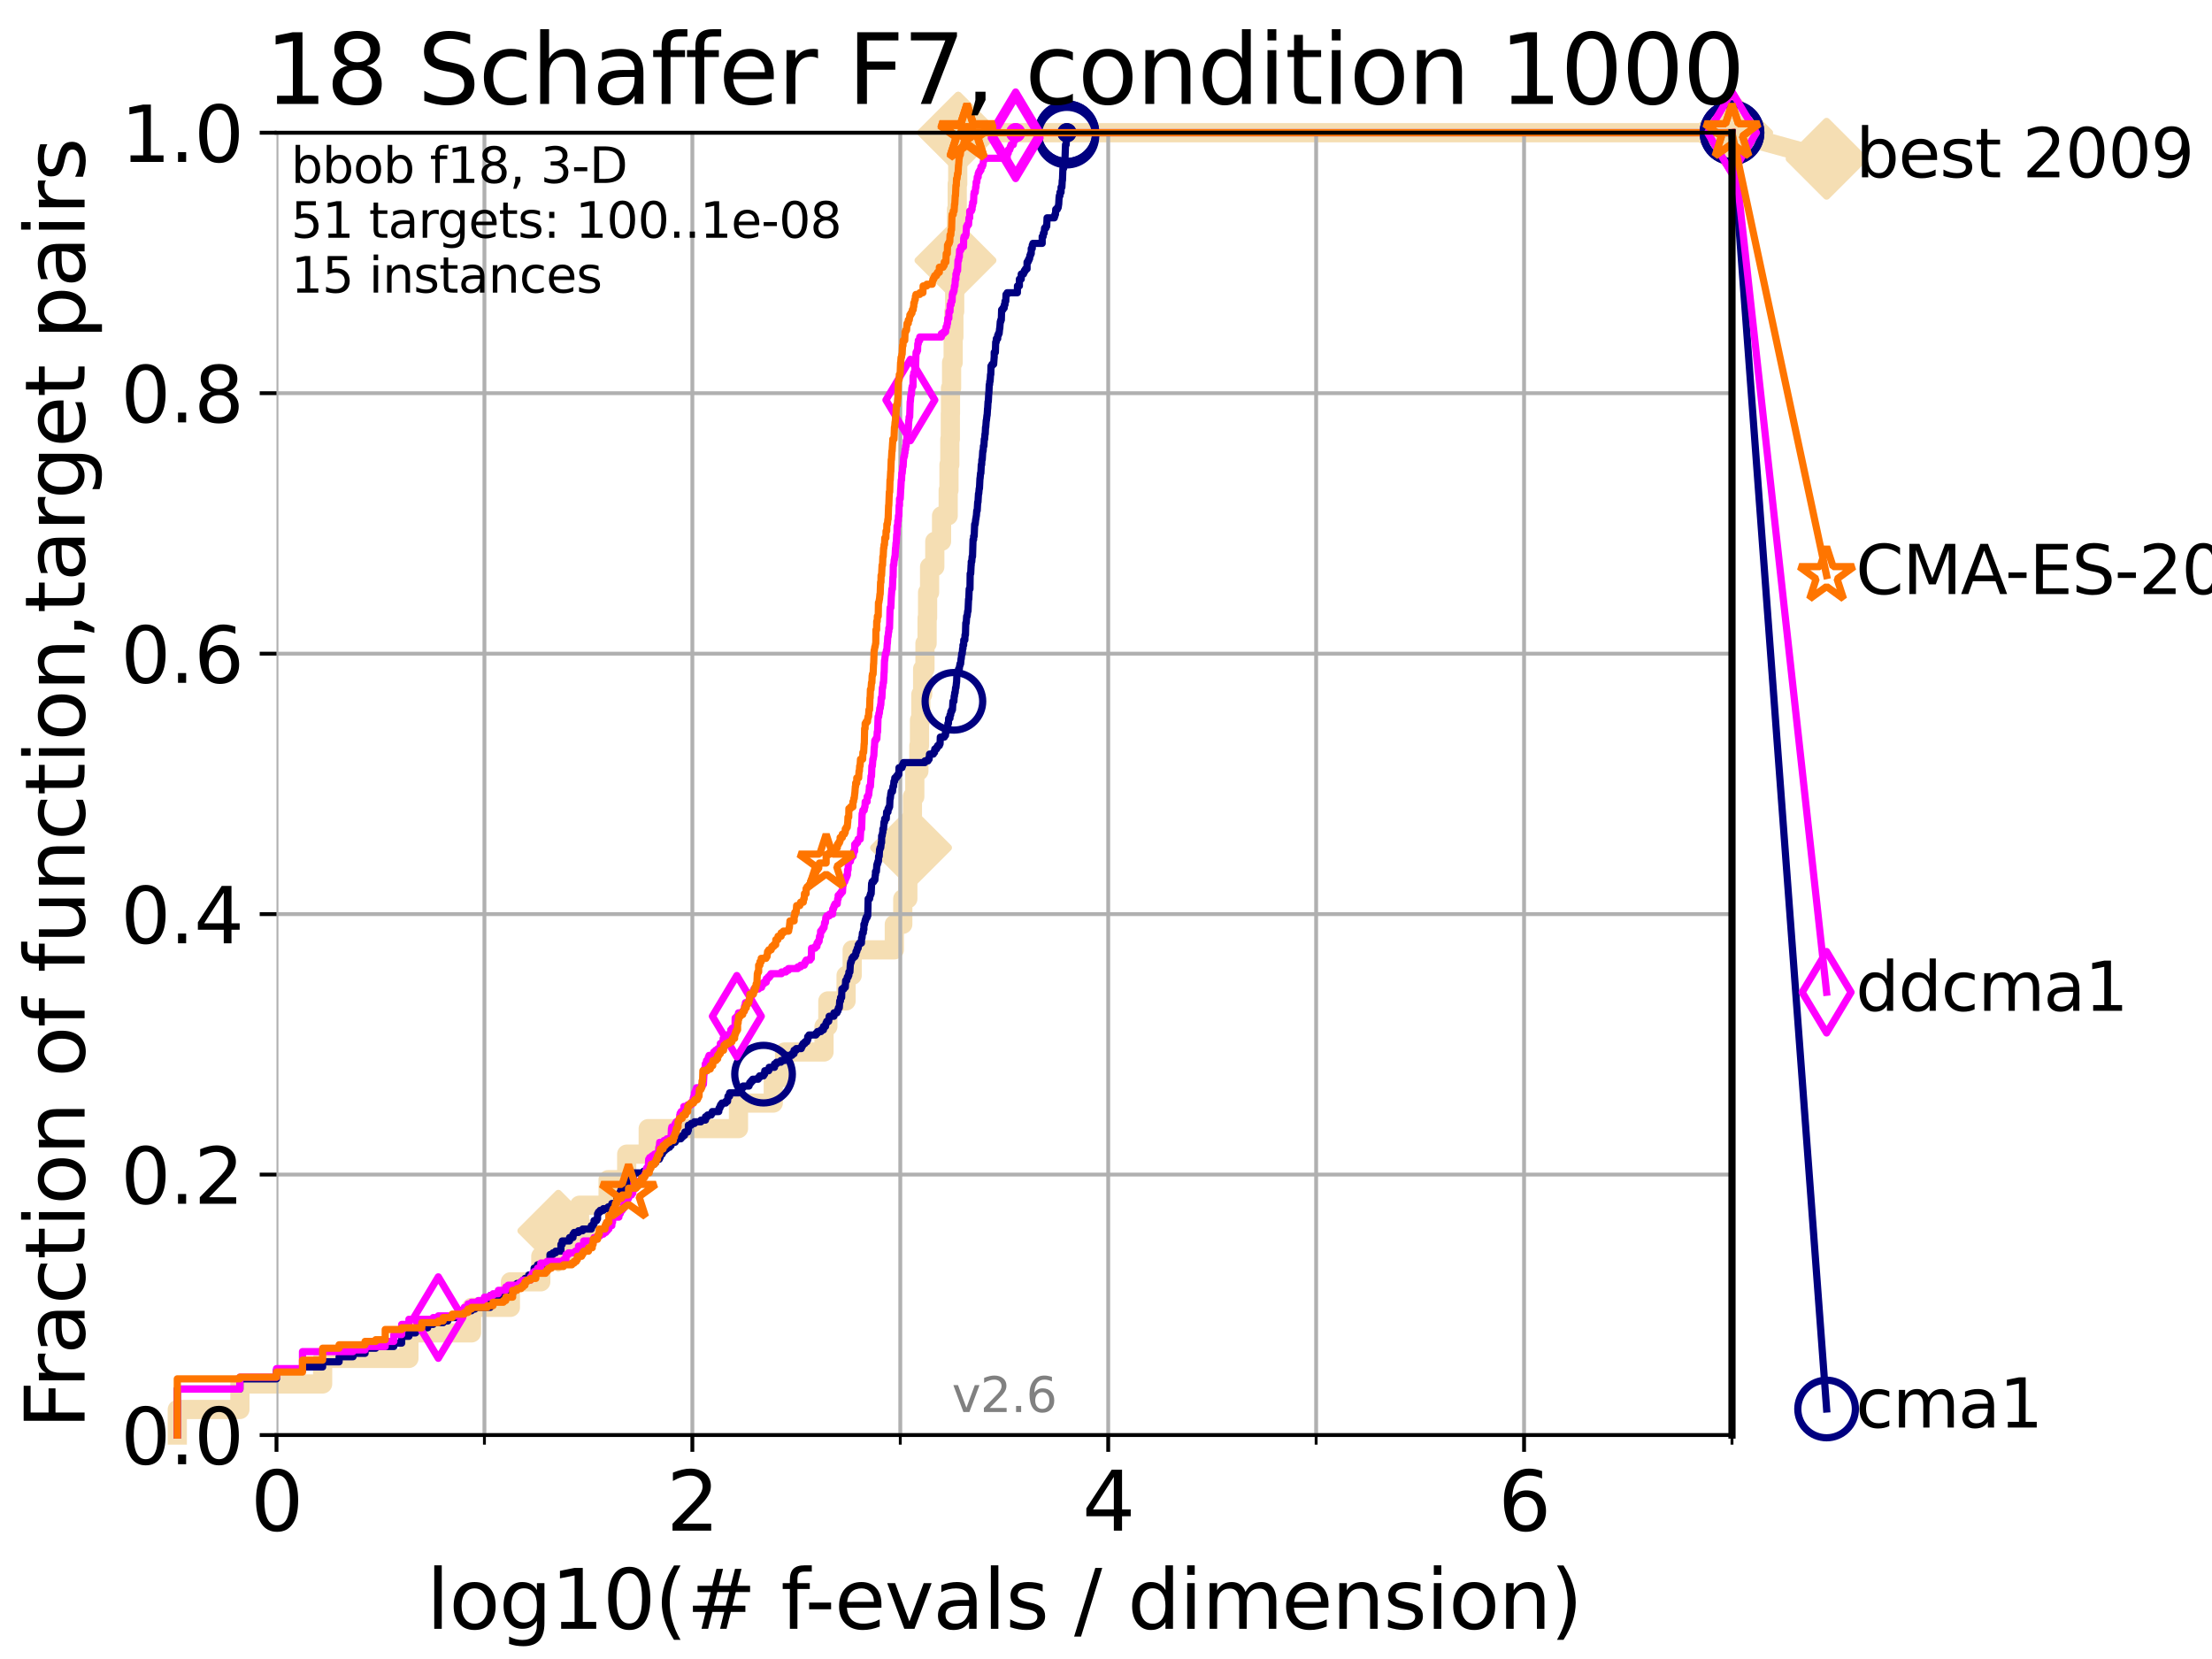 <?xml version="1.0" encoding="utf-8" standalone="no"?>
<!DOCTYPE svg PUBLIC "-//W3C//DTD SVG 1.1//EN"
  "http://www.w3.org/Graphics/SVG/1.1/DTD/svg11.dtd">
<svg xmlns:xlink="http://www.w3.org/1999/xlink" width="460.8pt" height="345.6pt" viewBox="0 0 460.8 345.6" xmlns="http://www.w3.org/2000/svg" version="1.1">
 <defs>
  <style type="text/css">*{stroke-linejoin: round; stroke-linecap: butt}</style>
 </defs>
 <g id="figure_1">
  <g id="patch_1">
   <path d="M 0 345.6 
L 460.8 345.6 
L 460.8 0 
L 0 0 
z
" style="fill: #ffffff"/>
  </g>
  <g id="axes_1">
   <g id="patch_2">
    <path d="M 57.6 298.944 
L 360.806 298.944 
L 360.806 27.648 
L 57.6 27.648 
z
" style="fill: #ffffff"/>
   </g>
   <g id="line2d_1">
    <path d="M 36.933 298.944 
L 36.933 293.624 
L 49.973 293.624 
L 49.973 288.305 
L 67.209 288.305 
L 67.209 282.985 
L 85.184 282.985 
L 85.184 277.666 
L 98.223 277.666 
L 98.223 272.346 
L 106.327 272.346 
L 106.327 267.027 
L 112.657 267.027 
L 112.657 261.707 
L 116.309 261.707 
L 116.309 256.388 
L 120.727 256.388 
L 120.727 251.068 
L 126.677 251.068 
L 126.677 245.749 
L 130.553 245.749 
L 130.553 240.429 
L 135.034 240.429 
L 135.034 235.11 
L 153.84 235.11 
L 153.84 229.79 
L 161.087 229.79 
L 161.087 224.471 
L 163.442 224.471 
L 163.442 219.151 
L 171.655 219.151 
L 171.655 213.832 
L 172.455 213.832 
L 172.455 208.512 
L 176.254 208.512 
L 176.254 203.192 
L 177.524 203.192 
L 177.524 197.873 
L 186.301 197.873 
L 186.301 192.553 
L 188.065 192.553 
L 188.065 187.234 
L 189.115 187.234 
L 189.115 181.914 
L 189.526 181.914 
L 189.526 176.595 
L 189.784 176.595 
L 189.784 171.275 
L 190.071 171.275 
L 190.071 165.956 
L 190.569 165.956 
L 190.569 160.636 
L 191.419 160.636 
L 191.419 155.317 
L 191.547 155.317 
L 191.547 149.997 
L 191.823 149.997 
L 191.823 144.678 
L 192.204 144.678 
L 192.204 139.358 
L 192.687 139.358 
L 192.687 134.039 
L 193.131 134.039 
L 193.131 128.719 
L 193.233 128.719 
L 193.233 123.4 
L 193.65 123.4 
L 193.65 118.08 
L 194.737 118.08 
L 194.737 112.76 
L 196.143 112.76 
L 196.143 107.441 
L 197.524 107.441 
L 197.524 102.121 
L 197.689 102.121 
L 197.689 96.802 
L 197.864 96.802 
L 197.864 91.482 
L 197.972 91.482 
L 197.972 86.163 
L 198.005 86.163 
L 198.005 80.843 
L 198.233 80.843 
L 198.233 75.524 
L 198.561 75.524 
L 198.561 70.204 
L 198.71 70.204 
L 198.71 64.885 
L 198.879 64.885 
L 198.879 59.565 
L 199.04 59.565 
L 199.04 54.246 
L 199.169 54.246 
L 199.169 48.926 
L 199.26 48.926 
L 199.26 43.607 
L 199.407 43.607 
L 199.407 38.287 
L 199.514 38.287 
L 199.514 32.968 
L 199.607 32.968 
L 199.607 27.648 
L 360.806 27.648 
" style="fill: none; stroke: #f5deb3; stroke-width: 4; stroke-linecap: square"/>
   </g>
   <g id="line2d_2">
    <defs>
     <path id="mf756165085" d="M -0 7.778 
L 7.778 0 
L 0 -7.778 
L -7.778 -0 
z
" style="stroke: #f5deb3; stroke-width: 1.5; stroke-linejoin: miter"/>
    </defs>
    <g>
     <use xlink:href="#mf756165085" x="116.309" y="256.388" style="fill: #f5deb3; stroke: #f5deb3; stroke-width: 1.5; stroke-linejoin: miter"/>
     <use xlink:href="#mf756165085" x="189.784" y="176.595" style="fill: #f5deb3; stroke: #f5deb3; stroke-width: 1.5; stroke-linejoin: miter"/>
     <use xlink:href="#mf756165085" x="199.04" y="54.246" style="fill: #f5deb3; stroke: #f5deb3; stroke-width: 1.5; stroke-linejoin: miter"/>
     <use xlink:href="#mf756165085" x="199.607" y="27.648" style="fill: #f5deb3; stroke: #f5deb3; stroke-width: 1.5; stroke-linejoin: miter"/>
     <use xlink:href="#mf756165085" x="199.607" y="27.648" style="fill: #f5deb3; stroke: #f5deb3; stroke-width: 1.5; stroke-linejoin: miter"/>
     <use xlink:href="#mf756165085" x="360.806" y="27.648" style="fill: #f5deb3; stroke: #f5deb3; stroke-width: 1.5; stroke-linejoin: miter"/>
    </g>
   </g>
   <g id="line2d_3">
    <path style="fill: none; stroke: #f5deb3; stroke-width: 4; stroke-linecap: square"/>
    <g/>
   </g>
   <g id="line2d_4">
    <path d="M 360.806 27.648 
L 380.515 33.074 
" style="fill: none; stroke: #f5deb3; stroke-width: 4; stroke-linecap: square"/>
    <g>
     <use xlink:href="#mf756165085" x="360.806" y="27.648" style="fill: #f5deb3; stroke: #f5deb3; stroke-width: 1.5; stroke-linejoin: miter"/>
     <use xlink:href="#mf756165085" x="380.515" y="33.074" style="fill: #f5deb3; stroke: #f5deb3; stroke-width: 1.5; stroke-linejoin: miter"/>
    </g>
   </g>
   <g id="matplotlib.axis_1">
    <g id="xtick_1">
     <g id="line2d_5">
      <path d="M 57.6 298.944 
L 57.6 27.648 
" clip-path="url(#p3009417c69)" style="fill: none; stroke: #b0b0b0; stroke-width: 0.8; stroke-linecap: square"/>
     </g>
     <g id="line2d_6">
      <defs>
       <path id="ma200259ecf" d="M 0 0 
L 0 3.5 
" style="stroke: #000000; stroke-width: 0.8"/>
      </defs>
      <g>
       <use xlink:href="#ma200259ecf" x="57.6" y="298.944" style="stroke: #000000; stroke-width: 0.8"/>
      </g>
     </g>
     <g id="text_1">
      <!-- 0 -->
      <g transform="translate(52.192 318.861)scale(0.17 -0.17)">
       <defs>
        <path id="DejaVuSans-30" d="M 2034 4250 
Q 1547 4250 1301 3770 
Q 1056 3291 1056 2328 
Q 1056 1369 1301 889 
Q 1547 409 2034 409 
Q 2525 409 2770 889 
Q 3016 1369 3016 2328 
Q 3016 3291 2770 3770 
Q 2525 4250 2034 4250 
z
M 2034 4750 
Q 2819 4750 3233 4129 
Q 3647 3509 3647 2328 
Q 3647 1150 3233 529 
Q 2819 -91 2034 -91 
Q 1250 -91 836 529 
Q 422 1150 422 2328 
Q 422 3509 836 4129 
Q 1250 4750 2034 4750 
z
" transform="scale(0.016)"/>
       </defs>
       <use xlink:href="#DejaVuSans-30"/>
      </g>
     </g>
    </g>
    <g id="xtick_2">
     <g id="line2d_7">
      <path d="M 144.23 298.944 
L 144.23 27.648 
" clip-path="url(#p3009417c69)" style="fill: none; stroke: #b0b0b0; stroke-width: 0.8; stroke-linecap: square"/>
     </g>
     <g id="line2d_8">
      <g>
       <use xlink:href="#ma200259ecf" x="144.23" y="298.944" style="stroke: #000000; stroke-width: 0.8"/>
      </g>
     </g>
     <g id="text_2">
      <!-- 2 -->
      <g transform="translate(138.822 318.861)scale(0.17 -0.17)">
       <defs>
        <path id="DejaVuSans-32" d="M 1228 531 
L 3431 531 
L 3431 0 
L 469 0 
L 469 531 
Q 828 903 1448 1529 
Q 2069 2156 2228 2338 
Q 2531 2678 2651 2914 
Q 2772 3150 2772 3378 
Q 2772 3750 2511 3984 
Q 2250 4219 1831 4219 
Q 1534 4219 1204 4116 
Q 875 4013 500 3803 
L 500 4441 
Q 881 4594 1212 4672 
Q 1544 4750 1819 4750 
Q 2544 4750 2975 4387 
Q 3406 4025 3406 3419 
Q 3406 3131 3298 2873 
Q 3191 2616 2906 2266 
Q 2828 2175 2409 1742 
Q 1991 1309 1228 531 
z
" transform="scale(0.016)"/>
       </defs>
       <use xlink:href="#DejaVuSans-32"/>
      </g>
     </g>
    </g>
    <g id="xtick_3">
     <g id="line2d_9">
      <path d="M 230.861 298.944 
L 230.861 27.648 
" clip-path="url(#p3009417c69)" style="fill: none; stroke: #b0b0b0; stroke-width: 0.8; stroke-linecap: square"/>
     </g>
     <g id="line2d_10">
      <g>
       <use xlink:href="#ma200259ecf" x="230.861" y="298.944" style="stroke: #000000; stroke-width: 0.8"/>
      </g>
     </g>
     <g id="text_3">
      <!-- 4 -->
      <g transform="translate(225.453 318.861)scale(0.17 -0.17)">
       <defs>
        <path id="DejaVuSans-34" d="M 2419 4116 
L 825 1625 
L 2419 1625 
L 2419 4116 
z
M 2253 4666 
L 3047 4666 
L 3047 1625 
L 3713 1625 
L 3713 1100 
L 3047 1100 
L 3047 0 
L 2419 0 
L 2419 1100 
L 313 1100 
L 313 1709 
L 2253 4666 
z
" transform="scale(0.016)"/>
       </defs>
       <use xlink:href="#DejaVuSans-34"/>
      </g>
     </g>
    </g>
    <g id="xtick_4">
     <g id="line2d_11">
      <path d="M 317.491 298.944 
L 317.491 27.648 
" clip-path="url(#p3009417c69)" style="fill: none; stroke: #b0b0b0; stroke-width: 0.8; stroke-linecap: square"/>
     </g>
     <g id="line2d_12">
      <g>
       <use xlink:href="#ma200259ecf" x="317.491" y="298.944" style="stroke: #000000; stroke-width: 0.8"/>
      </g>
     </g>
     <g id="text_4">
      <!-- 6 -->
      <g transform="translate(312.083 318.861)scale(0.17 -0.17)">
       <defs>
        <path id="DejaVuSans-36" d="M 2113 2584 
Q 1688 2584 1439 2293 
Q 1191 2003 1191 1497 
Q 1191 994 1439 701 
Q 1688 409 2113 409 
Q 2538 409 2786 701 
Q 3034 994 3034 1497 
Q 3034 2003 2786 2293 
Q 2538 2584 2113 2584 
z
M 3366 4563 
L 3366 3988 
Q 3128 4100 2886 4159 
Q 2644 4219 2406 4219 
Q 1781 4219 1451 3797 
Q 1122 3375 1075 2522 
Q 1259 2794 1537 2939 
Q 1816 3084 2150 3084 
Q 2853 3084 3261 2657 
Q 3669 2231 3669 1497 
Q 3669 778 3244 343 
Q 2819 -91 2113 -91 
Q 1303 -91 875 529 
Q 447 1150 447 2328 
Q 447 3434 972 4092 
Q 1497 4750 2381 4750 
Q 2619 4750 2861 4703 
Q 3103 4656 3366 4563 
z
" transform="scale(0.016)"/>
       </defs>
       <use xlink:href="#DejaVuSans-36"/>
      </g>
     </g>
    </g>
    <g id="xtick_5">
     <g id="line2d_13">
      <path d="M 100.915 298.944 
L 100.915 27.648 
" clip-path="url(#p3009417c69)" style="fill: none; stroke: #b0b0b0; stroke-width: 0.8; stroke-linecap: square"/>
     </g>
     <g id="line2d_14">
      <defs>
       <path id="m9f8fcd238a" d="M 0 0 
L 0 2 
" style="stroke: #000000; stroke-width: 0.6"/>
      </defs>
      <g>
       <use xlink:href="#m9f8fcd238a" x="100.915" y="298.944" style="stroke: #000000; stroke-width: 0.6"/>
      </g>
     </g>
    </g>
    <g id="xtick_6">
     <g id="line2d_15">
      <path d="M 187.546 298.944 
L 187.546 27.648 
" clip-path="url(#p3009417c69)" style="fill: none; stroke: #b0b0b0; stroke-width: 0.8; stroke-linecap: square"/>
     </g>
     <g id="line2d_16">
      <g>
       <use xlink:href="#m9f8fcd238a" x="187.546" y="298.944" style="stroke: #000000; stroke-width: 0.6"/>
      </g>
     </g>
    </g>
    <g id="xtick_7">
     <g id="line2d_17">
      <path d="M 274.176 298.944 
L 274.176 27.648 
" clip-path="url(#p3009417c69)" style="fill: none; stroke: #b0b0b0; stroke-width: 0.8; stroke-linecap: square"/>
     </g>
     <g id="line2d_18">
      <g>
       <use xlink:href="#m9f8fcd238a" x="274.176" y="298.944" style="stroke: #000000; stroke-width: 0.6"/>
      </g>
     </g>
    </g>
    <g id="xtick_8">
     <g id="line2d_19">
      <path d="M 360.806 298.944 
L 360.806 27.648 
" clip-path="url(#p3009417c69)" style="fill: none; stroke: #b0b0b0; stroke-width: 0.8; stroke-linecap: square"/>
     </g>
     <g id="line2d_20">
      <g>
       <use xlink:href="#m9f8fcd238a" x="360.806" y="298.944" style="stroke: #000000; stroke-width: 0.6"/>
      </g>
     </g>
    </g>
    <g id="text_5">
     <!-- log10(# f-evals / dimension) -->
     <g transform="translate(88.823 339.314)scale(0.17 -0.17)">
      <defs>
       <path id="DejaVuSans-6c" d="M 603 4863 
L 1178 4863 
L 1178 0 
L 603 0 
L 603 4863 
z
" transform="scale(0.016)"/>
       <path id="DejaVuSans-6f" d="M 1959 3097 
Q 1497 3097 1228 2736 
Q 959 2375 959 1747 
Q 959 1119 1226 758 
Q 1494 397 1959 397 
Q 2419 397 2687 759 
Q 2956 1122 2956 1747 
Q 2956 2369 2687 2733 
Q 2419 3097 1959 3097 
z
M 1959 3584 
Q 2709 3584 3137 3096 
Q 3566 2609 3566 1747 
Q 3566 888 3137 398 
Q 2709 -91 1959 -91 
Q 1206 -91 779 398 
Q 353 888 353 1747 
Q 353 2609 779 3096 
Q 1206 3584 1959 3584 
z
" transform="scale(0.016)"/>
       <path id="DejaVuSans-67" d="M 2906 1791 
Q 2906 2416 2648 2759 
Q 2391 3103 1925 3103 
Q 1463 3103 1205 2759 
Q 947 2416 947 1791 
Q 947 1169 1205 825 
Q 1463 481 1925 481 
Q 2391 481 2648 825 
Q 2906 1169 2906 1791 
z
M 3481 434 
Q 3481 -459 3084 -895 
Q 2688 -1331 1869 -1331 
Q 1566 -1331 1297 -1286 
Q 1028 -1241 775 -1147 
L 775 -588 
Q 1028 -725 1275 -790 
Q 1522 -856 1778 -856 
Q 2344 -856 2625 -561 
Q 2906 -266 2906 331 
L 2906 616 
Q 2728 306 2450 153 
Q 2172 0 1784 0 
Q 1141 0 747 490 
Q 353 981 353 1791 
Q 353 2603 747 3093 
Q 1141 3584 1784 3584 
Q 2172 3584 2450 3431 
Q 2728 3278 2906 2969 
L 2906 3500 
L 3481 3500 
L 3481 434 
z
" transform="scale(0.016)"/>
       <path id="DejaVuSans-31" d="M 794 531 
L 1825 531 
L 1825 4091 
L 703 3866 
L 703 4441 
L 1819 4666 
L 2450 4666 
L 2450 531 
L 3481 531 
L 3481 0 
L 794 0 
L 794 531 
z
" transform="scale(0.016)"/>
       <path id="DejaVuSans-28" d="M 1984 4856 
Q 1566 4138 1362 3434 
Q 1159 2731 1159 2009 
Q 1159 1288 1364 580 
Q 1569 -128 1984 -844 
L 1484 -844 
Q 1016 -109 783 600 
Q 550 1309 550 2009 
Q 550 2706 781 3412 
Q 1013 4119 1484 4856 
L 1984 4856 
z
" transform="scale(0.016)"/>
       <path id="DejaVuSans-23" d="M 3272 2816 
L 2363 2816 
L 2100 1772 
L 3016 1772 
L 3272 2816 
z
M 2803 4594 
L 2478 3297 
L 3391 3297 
L 3719 4594 
L 4219 4594 
L 3897 3297 
L 4872 3297 
L 4872 2816 
L 3775 2816 
L 3519 1772 
L 4513 1772 
L 4513 1294 
L 3397 1294 
L 3072 0 
L 2572 0 
L 2894 1294 
L 1978 1294 
L 1656 0 
L 1153 0 
L 1478 1294 
L 494 1294 
L 494 1772 
L 1594 1772 
L 1856 2816 
L 850 2816 
L 850 3297 
L 1978 3297 
L 2297 4594 
L 2803 4594 
z
" transform="scale(0.016)"/>
       <path id="DejaVuSans-20" transform="scale(0.016)"/>
       <path id="DejaVuSans-66" d="M 2375 4863 
L 2375 4384 
L 1825 4384 
Q 1516 4384 1395 4259 
Q 1275 4134 1275 3809 
L 1275 3500 
L 2222 3500 
L 2222 3053 
L 1275 3053 
L 1275 0 
L 697 0 
L 697 3053 
L 147 3053 
L 147 3500 
L 697 3500 
L 697 3744 
Q 697 4328 969 4595 
Q 1241 4863 1831 4863 
L 2375 4863 
z
" transform="scale(0.016)"/>
       <path id="DejaVuSans-2d" d="M 313 2009 
L 1997 2009 
L 1997 1497 
L 313 1497 
L 313 2009 
z
" transform="scale(0.016)"/>
       <path id="DejaVuSans-65" d="M 3597 1894 
L 3597 1613 
L 953 1613 
Q 991 1019 1311 708 
Q 1631 397 2203 397 
Q 2534 397 2845 478 
Q 3156 559 3463 722 
L 3463 178 
Q 3153 47 2828 -22 
Q 2503 -91 2169 -91 
Q 1331 -91 842 396 
Q 353 884 353 1716 
Q 353 2575 817 3079 
Q 1281 3584 2069 3584 
Q 2775 3584 3186 3129 
Q 3597 2675 3597 1894 
z
M 3022 2063 
Q 3016 2534 2758 2815 
Q 2500 3097 2075 3097 
Q 1594 3097 1305 2825 
Q 1016 2553 972 2059 
L 3022 2063 
z
" transform="scale(0.016)"/>
       <path id="DejaVuSans-76" d="M 191 3500 
L 800 3500 
L 1894 563 
L 2988 3500 
L 3597 3500 
L 2284 0 
L 1503 0 
L 191 3500 
z
" transform="scale(0.016)"/>
       <path id="DejaVuSans-61" d="M 2194 1759 
Q 1497 1759 1228 1600 
Q 959 1441 959 1056 
Q 959 750 1161 570 
Q 1363 391 1709 391 
Q 2188 391 2477 730 
Q 2766 1069 2766 1631 
L 2766 1759 
L 2194 1759 
z
M 3341 1997 
L 3341 0 
L 2766 0 
L 2766 531 
Q 2569 213 2275 61 
Q 1981 -91 1556 -91 
Q 1019 -91 701 211 
Q 384 513 384 1019 
Q 384 1609 779 1909 
Q 1175 2209 1959 2209 
L 2766 2209 
L 2766 2266 
Q 2766 2663 2505 2880 
Q 2244 3097 1772 3097 
Q 1472 3097 1187 3025 
Q 903 2953 641 2809 
L 641 3341 
Q 956 3463 1253 3523 
Q 1550 3584 1831 3584 
Q 2591 3584 2966 3190 
Q 3341 2797 3341 1997 
z
" transform="scale(0.016)"/>
       <path id="DejaVuSans-73" d="M 2834 3397 
L 2834 2853 
Q 2591 2978 2328 3040 
Q 2066 3103 1784 3103 
Q 1356 3103 1142 2972 
Q 928 2841 928 2578 
Q 928 2378 1081 2264 
Q 1234 2150 1697 2047 
L 1894 2003 
Q 2506 1872 2764 1633 
Q 3022 1394 3022 966 
Q 3022 478 2636 193 
Q 2250 -91 1575 -91 
Q 1294 -91 989 -36 
Q 684 19 347 128 
L 347 722 
Q 666 556 975 473 
Q 1284 391 1588 391 
Q 1994 391 2212 530 
Q 2431 669 2431 922 
Q 2431 1156 2273 1281 
Q 2116 1406 1581 1522 
L 1381 1569 
Q 847 1681 609 1914 
Q 372 2147 372 2553 
Q 372 3047 722 3315 
Q 1072 3584 1716 3584 
Q 2034 3584 2315 3537 
Q 2597 3491 2834 3397 
z
" transform="scale(0.016)"/>
       <path id="DejaVuSans-2f" d="M 1625 4666 
L 2156 4666 
L 531 -594 
L 0 -594 
L 1625 4666 
z
" transform="scale(0.016)"/>
       <path id="DejaVuSans-64" d="M 2906 2969 
L 2906 4863 
L 3481 4863 
L 3481 0 
L 2906 0 
L 2906 525 
Q 2725 213 2448 61 
Q 2172 -91 1784 -91 
Q 1150 -91 751 415 
Q 353 922 353 1747 
Q 353 2572 751 3078 
Q 1150 3584 1784 3584 
Q 2172 3584 2448 3432 
Q 2725 3281 2906 2969 
z
M 947 1747 
Q 947 1113 1208 752 
Q 1469 391 1925 391 
Q 2381 391 2643 752 
Q 2906 1113 2906 1747 
Q 2906 2381 2643 2742 
Q 2381 3103 1925 3103 
Q 1469 3103 1208 2742 
Q 947 2381 947 1747 
z
" transform="scale(0.016)"/>
       <path id="DejaVuSans-69" d="M 603 3500 
L 1178 3500 
L 1178 0 
L 603 0 
L 603 3500 
z
M 603 4863 
L 1178 4863 
L 1178 4134 
L 603 4134 
L 603 4863 
z
" transform="scale(0.016)"/>
       <path id="DejaVuSans-6d" d="M 3328 2828 
Q 3544 3216 3844 3400 
Q 4144 3584 4550 3584 
Q 5097 3584 5394 3201 
Q 5691 2819 5691 2113 
L 5691 0 
L 5113 0 
L 5113 2094 
Q 5113 2597 4934 2840 
Q 4756 3084 4391 3084 
Q 3944 3084 3684 2787 
Q 3425 2491 3425 1978 
L 3425 0 
L 2847 0 
L 2847 2094 
Q 2847 2600 2669 2842 
Q 2491 3084 2119 3084 
Q 1678 3084 1418 2786 
Q 1159 2488 1159 1978 
L 1159 0 
L 581 0 
L 581 3500 
L 1159 3500 
L 1159 2956 
Q 1356 3278 1631 3431 
Q 1906 3584 2284 3584 
Q 2666 3584 2933 3390 
Q 3200 3197 3328 2828 
z
" transform="scale(0.016)"/>
       <path id="DejaVuSans-6e" d="M 3513 2113 
L 3513 0 
L 2938 0 
L 2938 2094 
Q 2938 2591 2744 2837 
Q 2550 3084 2163 3084 
Q 1697 3084 1428 2787 
Q 1159 2491 1159 1978 
L 1159 0 
L 581 0 
L 581 3500 
L 1159 3500 
L 1159 2956 
Q 1366 3272 1645 3428 
Q 1925 3584 2291 3584 
Q 2894 3584 3203 3211 
Q 3513 2838 3513 2113 
z
" transform="scale(0.016)"/>
       <path id="DejaVuSans-29" d="M 513 4856 
L 1013 4856 
Q 1481 4119 1714 3412 
Q 1947 2706 1947 2009 
Q 1947 1309 1714 600 
Q 1481 -109 1013 -844 
L 513 -844 
Q 928 -128 1133 580 
Q 1338 1288 1338 2009 
Q 1338 2731 1133 3434 
Q 928 4138 513 4856 
z
" transform="scale(0.016)"/>
      </defs>
      <use xlink:href="#DejaVuSans-6c"/>
      <use xlink:href="#DejaVuSans-6f" x="27.783"/>
      <use xlink:href="#DejaVuSans-67" x="88.965"/>
      <use xlink:href="#DejaVuSans-31" x="152.441"/>
      <use xlink:href="#DejaVuSans-30" x="216.064"/>
      <use xlink:href="#DejaVuSans-28" x="279.688"/>
      <use xlink:href="#DejaVuSans-23" x="318.701"/>
      <use xlink:href="#DejaVuSans-20" x="402.49"/>
      <use xlink:href="#DejaVuSans-66" x="434.277"/>
      <use xlink:href="#DejaVuSans-2d" x="463.982"/>
      <use xlink:href="#DejaVuSans-65" x="500.066"/>
      <use xlink:href="#DejaVuSans-76" x="561.59"/>
      <use xlink:href="#DejaVuSans-61" x="620.77"/>
      <use xlink:href="#DejaVuSans-6c" x="682.049"/>
      <use xlink:href="#DejaVuSans-73" x="709.832"/>
      <use xlink:href="#DejaVuSans-20" x="761.932"/>
      <use xlink:href="#DejaVuSans-2f" x="793.719"/>
      <use xlink:href="#DejaVuSans-20" x="827.41"/>
      <use xlink:href="#DejaVuSans-64" x="859.197"/>
      <use xlink:href="#DejaVuSans-69" x="922.674"/>
      <use xlink:href="#DejaVuSans-6d" x="950.457"/>
      <use xlink:href="#DejaVuSans-65" x="1047.869"/>
      <use xlink:href="#DejaVuSans-6e" x="1109.393"/>
      <use xlink:href="#DejaVuSans-73" x="1172.771"/>
      <use xlink:href="#DejaVuSans-69" x="1224.871"/>
      <use xlink:href="#DejaVuSans-6f" x="1252.654"/>
      <use xlink:href="#DejaVuSans-6e" x="1313.836"/>
      <use xlink:href="#DejaVuSans-29" x="1377.215"/>
     </g>
    </g>
   </g>
   <g id="matplotlib.axis_2">
    <g id="ytick_1">
     <g id="line2d_21">
      <path d="M 57.6 298.944 
L 360.806 298.944 
" clip-path="url(#p3009417c69)" style="fill: none; stroke: #b0b0b0; stroke-width: 0.8; stroke-linecap: square"/>
     </g>
     <g id="line2d_22">
      <defs>
       <path id="mc0a7acc819" d="M 0 0 
L -3.5 0 
" style="stroke: #000000; stroke-width: 0.8"/>
      </defs>
      <g>
       <use xlink:href="#mc0a7acc819" x="57.6" y="298.944" style="stroke: #000000; stroke-width: 0.8"/>
      </g>
     </g>
     <g id="text_6">
      <!-- 0.0 -->
      <g transform="translate(25.155 305.023)scale(0.16 -0.16)">
       <defs>
        <path id="DejaVuSans-2e" d="M 684 794 
L 1344 794 
L 1344 0 
L 684 0 
L 684 794 
z
" transform="scale(0.016)"/>
       </defs>
       <use xlink:href="#DejaVuSans-30"/>
       <use xlink:href="#DejaVuSans-2e" x="63.623"/>
       <use xlink:href="#DejaVuSans-30" x="95.41"/>
      </g>
     </g>
    </g>
    <g id="ytick_2">
     <g id="line2d_23">
      <path d="M 57.6 244.685 
L 360.806 244.685 
" clip-path="url(#p3009417c69)" style="fill: none; stroke: #b0b0b0; stroke-width: 0.8; stroke-linecap: square"/>
     </g>
     <g id="line2d_24">
      <g>
       <use xlink:href="#mc0a7acc819" x="57.6" y="244.685" style="stroke: #000000; stroke-width: 0.8"/>
      </g>
     </g>
     <g id="text_7">
      <!-- 0.2 -->
      <g transform="translate(25.155 250.764)scale(0.16 -0.16)">
       <use xlink:href="#DejaVuSans-30"/>
       <use xlink:href="#DejaVuSans-2e" x="63.623"/>
       <use xlink:href="#DejaVuSans-32" x="95.41"/>
      </g>
     </g>
    </g>
    <g id="ytick_3">
     <g id="line2d_25">
      <path d="M 57.6 190.426 
L 360.806 190.426 
" clip-path="url(#p3009417c69)" style="fill: none; stroke: #b0b0b0; stroke-width: 0.8; stroke-linecap: square"/>
     </g>
     <g id="line2d_26">
      <g>
       <use xlink:href="#mc0a7acc819" x="57.6" y="190.426" style="stroke: #000000; stroke-width: 0.8"/>
      </g>
     </g>
     <g id="text_8">
      <!-- 0.4 -->
      <g transform="translate(25.155 196.504)scale(0.16 -0.16)">
       <use xlink:href="#DejaVuSans-30"/>
       <use xlink:href="#DejaVuSans-2e" x="63.623"/>
       <use xlink:href="#DejaVuSans-34" x="95.41"/>
      </g>
     </g>
    </g>
    <g id="ytick_4">
     <g id="line2d_27">
      <path d="M 57.6 136.166 
L 360.806 136.166 
" clip-path="url(#p3009417c69)" style="fill: none; stroke: #b0b0b0; stroke-width: 0.8; stroke-linecap: square"/>
     </g>
     <g id="line2d_28">
      <g>
       <use xlink:href="#mc0a7acc819" x="57.6" y="136.166" style="stroke: #000000; stroke-width: 0.8"/>
      </g>
     </g>
     <g id="text_9">
      <!-- 0.6 -->
      <g transform="translate(25.155 142.245)scale(0.16 -0.16)">
       <use xlink:href="#DejaVuSans-30"/>
       <use xlink:href="#DejaVuSans-2e" x="63.623"/>
       <use xlink:href="#DejaVuSans-36" x="95.41"/>
      </g>
     </g>
    </g>
    <g id="ytick_5">
     <g id="line2d_29">
      <path d="M 57.6 81.907 
L 360.806 81.907 
" clip-path="url(#p3009417c69)" style="fill: none; stroke: #b0b0b0; stroke-width: 0.8; stroke-linecap: square"/>
     </g>
     <g id="line2d_30">
      <g>
       <use xlink:href="#mc0a7acc819" x="57.6" y="81.907" style="stroke: #000000; stroke-width: 0.8"/>
      </g>
     </g>
     <g id="text_10">
      <!-- 0.8 -->
      <g transform="translate(25.155 87.986)scale(0.16 -0.16)">
       <defs>
        <path id="DejaVuSans-38" d="M 2034 2216 
Q 1584 2216 1326 1975 
Q 1069 1734 1069 1313 
Q 1069 891 1326 650 
Q 1584 409 2034 409 
Q 2484 409 2743 651 
Q 3003 894 3003 1313 
Q 3003 1734 2745 1975 
Q 2488 2216 2034 2216 
z
M 1403 2484 
Q 997 2584 770 2862 
Q 544 3141 544 3541 
Q 544 4100 942 4425 
Q 1341 4750 2034 4750 
Q 2731 4750 3128 4425 
Q 3525 4100 3525 3541 
Q 3525 3141 3298 2862 
Q 3072 2584 2669 2484 
Q 3125 2378 3379 2068 
Q 3634 1759 3634 1313 
Q 3634 634 3220 271 
Q 2806 -91 2034 -91 
Q 1263 -91 848 271 
Q 434 634 434 1313 
Q 434 1759 690 2068 
Q 947 2378 1403 2484 
z
M 1172 3481 
Q 1172 3119 1398 2916 
Q 1625 2713 2034 2713 
Q 2441 2713 2670 2916 
Q 2900 3119 2900 3481 
Q 2900 3844 2670 4047 
Q 2441 4250 2034 4250 
Q 1625 4250 1398 4047 
Q 1172 3844 1172 3481 
z
" transform="scale(0.016)"/>
       </defs>
       <use xlink:href="#DejaVuSans-30"/>
       <use xlink:href="#DejaVuSans-2e" x="63.623"/>
       <use xlink:href="#DejaVuSans-38" x="95.41"/>
      </g>
     </g>
    </g>
    <g id="ytick_6">
     <g id="line2d_31">
      <path d="M 57.6 27.648 
L 360.806 27.648 
" clip-path="url(#p3009417c69)" style="fill: none; stroke: #b0b0b0; stroke-width: 0.8; stroke-linecap: square"/>
     </g>
     <g id="line2d_32">
      <g>
       <use xlink:href="#mc0a7acc819" x="57.6" y="27.648" style="stroke: #000000; stroke-width: 0.8"/>
      </g>
     </g>
     <g id="text_11">
      <!-- 1.0 -->
      <g transform="translate(25.155 33.727)scale(0.16 -0.16)">
       <use xlink:href="#DejaVuSans-31"/>
       <use xlink:href="#DejaVuSans-2e" x="63.623"/>
       <use xlink:href="#DejaVuSans-30" x="95.41"/>
      </g>
     </g>
    </g>
    <g id="text_12">
     <!-- Fraction of function,target pairs -->
     <g transform="translate(17.62 297.681)rotate(-90)scale(0.17 -0.17)">
      <defs>
       <path id="DejaVuSans-46" d="M 628 4666 
L 3309 4666 
L 3309 4134 
L 1259 4134 
L 1259 2759 
L 3109 2759 
L 3109 2228 
L 1259 2228 
L 1259 0 
L 628 0 
L 628 4666 
z
" transform="scale(0.016)"/>
       <path id="DejaVuSans-72" d="M 2631 2963 
Q 2534 3019 2420 3045 
Q 2306 3072 2169 3072 
Q 1681 3072 1420 2755 
Q 1159 2438 1159 1844 
L 1159 0 
L 581 0 
L 581 3500 
L 1159 3500 
L 1159 2956 
Q 1341 3275 1631 3429 
Q 1922 3584 2338 3584 
Q 2397 3584 2469 3576 
Q 2541 3569 2628 3553 
L 2631 2963 
z
" transform="scale(0.016)"/>
       <path id="DejaVuSans-63" d="M 3122 3366 
L 3122 2828 
Q 2878 2963 2633 3030 
Q 2388 3097 2138 3097 
Q 1578 3097 1268 2742 
Q 959 2388 959 1747 
Q 959 1106 1268 751 
Q 1578 397 2138 397 
Q 2388 397 2633 464 
Q 2878 531 3122 666 
L 3122 134 
Q 2881 22 2623 -34 
Q 2366 -91 2075 -91 
Q 1284 -91 818 406 
Q 353 903 353 1747 
Q 353 2603 823 3093 
Q 1294 3584 2113 3584 
Q 2378 3584 2631 3529 
Q 2884 3475 3122 3366 
z
" transform="scale(0.016)"/>
       <path id="DejaVuSans-74" d="M 1172 4494 
L 1172 3500 
L 2356 3500 
L 2356 3053 
L 1172 3053 
L 1172 1153 
Q 1172 725 1289 603 
Q 1406 481 1766 481 
L 2356 481 
L 2356 0 
L 1766 0 
Q 1100 0 847 248 
Q 594 497 594 1153 
L 594 3053 
L 172 3053 
L 172 3500 
L 594 3500 
L 594 4494 
L 1172 4494 
z
" transform="scale(0.016)"/>
       <path id="DejaVuSans-75" d="M 544 1381 
L 544 3500 
L 1119 3500 
L 1119 1403 
Q 1119 906 1312 657 
Q 1506 409 1894 409 
Q 2359 409 2629 706 
Q 2900 1003 2900 1516 
L 2900 3500 
L 3475 3500 
L 3475 0 
L 2900 0 
L 2900 538 
Q 2691 219 2414 64 
Q 2138 -91 1772 -91 
Q 1169 -91 856 284 
Q 544 659 544 1381 
z
M 1991 3584 
L 1991 3584 
z
" transform="scale(0.016)"/>
       <path id="DejaVuSans-2c" d="M 750 794 
L 1409 794 
L 1409 256 
L 897 -744 
L 494 -744 
L 750 256 
L 750 794 
z
" transform="scale(0.016)"/>
       <path id="DejaVuSans-70" d="M 1159 525 
L 1159 -1331 
L 581 -1331 
L 581 3500 
L 1159 3500 
L 1159 2969 
Q 1341 3281 1617 3432 
Q 1894 3584 2278 3584 
Q 2916 3584 3314 3078 
Q 3713 2572 3713 1747 
Q 3713 922 3314 415 
Q 2916 -91 2278 -91 
Q 1894 -91 1617 61 
Q 1341 213 1159 525 
z
M 3116 1747 
Q 3116 2381 2855 2742 
Q 2594 3103 2138 3103 
Q 1681 3103 1420 2742 
Q 1159 2381 1159 1747 
Q 1159 1113 1420 752 
Q 1681 391 2138 391 
Q 2594 391 2855 752 
Q 3116 1113 3116 1747 
z
" transform="scale(0.016)"/>
      </defs>
      <use xlink:href="#DejaVuSans-46"/>
      <use xlink:href="#DejaVuSans-72" x="50.27"/>
      <use xlink:href="#DejaVuSans-61" x="91.383"/>
      <use xlink:href="#DejaVuSans-63" x="152.662"/>
      <use xlink:href="#DejaVuSans-74" x="207.643"/>
      <use xlink:href="#DejaVuSans-69" x="246.852"/>
      <use xlink:href="#DejaVuSans-6f" x="274.635"/>
      <use xlink:href="#DejaVuSans-6e" x="335.816"/>
      <use xlink:href="#DejaVuSans-20" x="399.195"/>
      <use xlink:href="#DejaVuSans-6f" x="430.982"/>
      <use xlink:href="#DejaVuSans-66" x="492.164"/>
      <use xlink:href="#DejaVuSans-20" x="527.369"/>
      <use xlink:href="#DejaVuSans-66" x="559.156"/>
      <use xlink:href="#DejaVuSans-75" x="594.361"/>
      <use xlink:href="#DejaVuSans-6e" x="657.74"/>
      <use xlink:href="#DejaVuSans-63" x="721.119"/>
      <use xlink:href="#DejaVuSans-74" x="776.1"/>
      <use xlink:href="#DejaVuSans-69" x="815.309"/>
      <use xlink:href="#DejaVuSans-6f" x="843.092"/>
      <use xlink:href="#DejaVuSans-6e" x="904.273"/>
      <use xlink:href="#DejaVuSans-2c" x="967.652"/>
      <use xlink:href="#DejaVuSans-74" x="999.439"/>
      <use xlink:href="#DejaVuSans-61" x="1038.648"/>
      <use xlink:href="#DejaVuSans-72" x="1099.928"/>
      <use xlink:href="#DejaVuSans-67" x="1139.291"/>
      <use xlink:href="#DejaVuSans-65" x="1202.768"/>
      <use xlink:href="#DejaVuSans-74" x="1264.291"/>
      <use xlink:href="#DejaVuSans-20" x="1303.5"/>
      <use xlink:href="#DejaVuSans-70" x="1335.287"/>
      <use xlink:href="#DejaVuSans-61" x="1398.764"/>
      <use xlink:href="#DejaVuSans-69" x="1460.043"/>
      <use xlink:href="#DejaVuSans-72" x="1487.826"/>
      <use xlink:href="#DejaVuSans-73" x="1528.939"/>
     </g>
    </g>
   </g>
   <g id="line2d_33">
    <defs>
     <path id="mc8ff306ca5" d="M 0 1.5 
C 0.398 1.5 0.779 1.342 1.061 1.061 
C 1.342 0.779 1.5 0.398 1.5 0 
C 1.5 -0.398 1.342 -0.779 1.061 -1.061 
C 0.779 -1.342 0.398 -1.5 0 -1.5 
C -0.398 -1.5 -0.779 -1.342 -1.061 -1.061 
C -1.342 -0.779 -1.5 -0.398 -1.5 0 
C -1.5 0.398 -1.342 0.779 -1.061 1.061 
C -0.779 1.342 -0.398 1.5 0 1.5 
z
" style="stroke: #f5deb3"/>
    </defs>
    <g>
     <use xlink:href="#mc8ff306ca5" x="199.607" y="27.648" style="fill: #f5deb3; stroke: #f5deb3"/>
     <use xlink:href="#mc8ff306ca5" x="199.607" y="27.648" style="fill: #f5deb3; stroke: #f5deb3"/>
    </g>
   </g>
   <g id="line2d_34">
    <defs>
     <path id="mc079973f4b" d="M 0 1.5 
C 0.398 1.5 0.779 1.342 1.061 1.061 
C 1.342 0.779 1.5 0.398 1.5 0 
C 1.5 -0.398 1.342 -0.779 1.061 -1.061 
C 0.779 -1.342 0.398 -1.5 0 -1.5 
C -0.398 -1.5 -0.779 -1.342 -1.061 -1.061 
C -1.342 -0.779 -1.5 -0.398 -1.5 0 
C -1.5 0.398 -1.342 0.779 -1.061 1.061 
C -0.779 1.342 -0.398 1.5 0 1.5 
z
" style="stroke: #000080"/>
    </defs>
    <g>
     <use xlink:href="#mc079973f4b" x="222.252" y="27.648" style="fill: #000080; stroke: #000080"/>
     <use xlink:href="#mc079973f4b" x="222.252" y="27.648" style="fill: #000080; stroke: #000080"/>
    </g>
   </g>
   <g id="line2d_35">
    <path d="M 36.933 298.944 
L 36.933 289.369 
L 49.973 289.369 
L 49.973 287.241 
L 57.6 287.241 
L 57.6 285.468 
L 63.012 285.468 
L 63.012 284.759 
L 67.209 284.759 
L 67.209 283.695 
L 70.639 283.695 
L 70.639 282.631 
L 73.539 282.631 
L 73.539 281.922 
L 76.051 281.922 
L 76.051 280.858 
L 78.267 280.858 
L 78.267 280.503 
L 82.042 280.503 
L 82.042 279.794 
L 83.678 279.794 
L 83.678 278.375 
L 85.184 278.375 
L 85.184 277.666 
L 86.578 277.666 
L 86.578 276.602 
L 89.09 276.602 
L 89.09 275.893 
L 90.231 275.893 
L 90.231 275.538 
L 92.323 275.538 
L 92.323 275.183 
L 93.288 275.183 
L 93.288 274.474 
L 95.917 274.474 
L 95.917 273.056 
L 98.223 273.056 
L 98.223 272.701 
L 98.933 272.701 
L 98.933 272.346 
L 102.129 272.346 
L 102.129 269.864 
L 106.327 269.864 
L 106.327 269.509 
L 106.791 269.509 
L 106.791 268.091 
L 107.245 268.091 
L 107.245 267.736 
L 107.687 267.736 
L 107.687 267.381 
L 108.543 267.381 
L 108.543 267.027 
L 108.956 267.027 
L 108.956 266.672 
L 109.361 266.672 
L 109.361 266.318 
L 110.145 266.318 
L 110.145 265.608 
L 111.262 265.608 
L 111.262 264.19 
L 111.972 264.19 
L 111.972 263.48 
L 113.954 263.48 
L 113.954 263.126 
L 114.265 263.126 
L 114.265 262.771 
L 114.571 262.771 
L 114.571 261.353 
L 115.168 261.353 
L 115.168 260.998 
L 115.747 260.998 
L 115.747 260.643 
L 116.854 260.643 
L 116.854 259.225 
L 117.121 259.225 
L 117.121 258.516 
L 118.647 258.516 
L 118.647 257.806 
L 119.366 257.806 
L 119.366 257.097 
L 119.6 257.097 
L 119.6 256.742 
L 120.507 256.742 
L 120.507 256.388 
L 121.372 256.388 
L 121.372 256.033 
L 123.184 256.033 
L 123.184 255.324 
L 123.564 255.324 
L 123.564 254.969 
L 123.751 254.969 
L 123.751 254.26 
L 124.302 254.26 
L 124.302 253.905 
L 124.482 253.905 
L 124.482 252.841 
L 124.66 252.841 
L 124.66 252.487 
L 125.012 252.487 
L 125.012 252.132 
L 125.696 252.132 
L 125.696 251.778 
L 126.677 251.778 
L 126.677 251.423 
L 127.458 251.423 
L 127.458 250.714 
L 128.354 250.714 
L 128.354 250.359 
L 128.499 250.359 
L 128.499 249.65 
L 129.069 249.65 
L 129.069 249.295 
L 129.209 249.295 
L 129.209 248.231 
L 129.348 248.231 
L 129.348 247.877 
L 129.759 247.877 
L 129.759 247.522 
L 130.423 247.522 
L 130.423 246.813 
L 130.553 246.813 
L 130.553 246.458 
L 130.939 246.458 
L 130.939 246.103 
L 131.191 246.103 
L 131.191 245.749 
L 131.686 245.749 
L 131.686 245.039 
L 131.929 245.039 
L 131.929 244.33 
L 134.091 244.33 
L 134.091 243.976 
L 134.621 243.976 
L 134.621 243.621 
L 135.136 243.621 
L 135.136 243.266 
L 135.439 243.266 
L 135.439 242.912 
L 135.638 242.912 
L 135.638 242.557 
L 136.223 242.557 
L 136.223 242.202 
L 136.603 242.202 
L 136.603 241.493 
L 137.341 241.493 
L 137.341 241.138 
L 137.521 241.138 
L 137.61 240.429 
L 137.963 240.429 
L 137.963 240.075 
L 138.138 240.075 
L 138.138 239.72 
L 138.481 239.72 
L 138.481 239.365 
L 138.902 239.365 
L 138.902 239.011 
L 139.476 239.011 
L 139.476 238.656 
L 139.796 238.656 
L 139.796 237.947 
L 140.65 237.947 
L 140.65 237.592 
L 140.876 237.592 
L 140.876 237.237 
L 141.826 237.237 
L 141.826 236.883 
L 142.179 236.883 
L 142.179 236.528 
L 142.594 236.528 
L 142.662 235.819 
L 143.265 235.819 
L 143.265 235.464 
L 143.397 235.464 
L 143.397 234.4 
L 143.978 234.4 
L 143.978 234.046 
L 144.664 234.046 
L 144.664 233.691 
L 146.023 233.691 
L 146.023 233.336 
L 146.968 233.336 
L 146.968 232.627 
L 147.397 232.627 
L 147.397 232.273 
L 148.176 232.273 
L 148.176 231.918 
L 148.378 231.918 
L 148.378 231.563 
L 149.736 231.563 
L 149.783 230.854 
L 149.969 230.854 
L 149.969 230.499 
L 150.107 230.499 
L 150.107 230.145 
L 150.38 230.145 
L 150.38 229.79 
L 151.177 229.79 
L 151.177 229.435 
L 151.563 229.435 
L 151.648 228.372 
L 151.983 228.372 
L 151.983 227.662 
L 153.877 227.662 
L 153.952 226.953 
L 154.175 226.953 
L 154.175 226.598 
L 154.793 226.598 
L 154.793 226.244 
L 156.039 226.244 
L 156.039 225.889 
L 156.172 225.889 
L 156.172 225.534 
L 156.469 225.534 
L 156.469 225.18 
L 156.793 225.18 
L 156.793 224.825 
L 157.947 224.825 
L 157.947 224.471 
L 158.247 224.471 
L 158.247 224.116 
L 159.063 224.116 
L 159.063 223.761 
L 159.289 223.761 
L 159.317 223.052 
L 160.142 223.052 
L 160.223 222.343 
L 161.341 222.343 
L 161.341 221.634 
L 161.766 221.634 
L 161.766 221.279 
L 162.681 221.279 
L 162.681 220.924 
L 163.464 220.924 
L 163.464 220.57 
L 163.577 220.57 
L 163.577 219.86 
L 164.98 219.86 
L 164.98 219.506 
L 165.412 219.506 
L 165.412 218.796 
L 165.855 218.796 
L 165.855 218.442 
L 166.917 218.442 
L 166.917 218.087 
L 167.085 218.087 
L 167.085 217.733 
L 167.288 217.733 
L 167.288 217.378 
L 167.689 217.378 
L 167.689 217.023 
L 168.081 217.023 
L 168.081 216.669 
L 168.257 216.669 
L 168.257 215.959 
L 168.535 215.959 
L 168.535 215.605 
L 169.977 215.605 
L 169.977 215.25 
L 170.293 215.25 
L 170.293 214.895 
L 171.031 214.895 
L 171.031 214.541 
L 171.538 214.541 
L 171.538 213.832 
L 171.973 213.832 
L 172.059 213.122 
L 172.215 213.122 
L 172.215 212.768 
L 172.636 212.768 
L 172.732 211.704 
L 173.725 211.704 
L 173.725 210.994 
L 174.355 210.994 
L 174.355 210.64 
L 174.544 210.64 
L 174.544 210.285 
L 174.656 210.285 
L 174.656 209.931 
L 174.842 209.931 
L 174.928 208.512 
L 175.087 208.512 
L 175.099 207.803 
L 175.328 207.803 
L 175.376 206.03 
L 175.791 206.03 
L 175.791 205.675 
L 176.093 205.675 
L 176.162 204.256 
L 176.402 204.256 
L 176.492 203.547 
L 176.683 203.547 
L 176.683 203.192 
L 176.828 203.192 
L 176.839 202.483 
L 177.048 202.483 
L 177.146 200.71 
L 177.223 200.71 
L 177.223 200.355 
L 177.352 200.355 
L 177.46 199.646 
L 177.705 199.646 
L 177.705 199.291 
L 178.092 199.291 
L 178.092 198.937 
L 178.278 198.937 
L 178.319 198.228 
L 178.482 198.228 
L 178.482 197.873 
L 178.593 197.873 
L 178.593 197.518 
L 178.774 197.518 
L 178.794 196.809 
L 179.022 196.809 
L 179.022 196.454 
L 179.452 196.454 
L 179.48 195.39 
L 179.567 195.39 
L 179.662 194.327 
L 179.843 194.327 
L 179.871 193.617 
L 179.965 193.617 
L 179.965 192.553 
L 180.096 192.553 
L 180.189 191.844 
L 180.291 191.844 
L 180.291 191.49 
L 180.41 191.49 
L 180.41 191.135 
L 180.629 191.135 
L 180.629 190.78 
L 180.764 190.78 
L 180.854 187.234 
L 181.156 187.234 
L 181.235 186.525 
L 181.34 186.525 
L 181.34 186.17 
L 181.479 186.17 
L 181.574 184.042 
L 181.677 184.042 
L 181.677 183.688 
L 182.008 183.688 
L 182.008 183.333 
L 182.251 183.333 
L 182.333 182.269 
L 182.375 182.269 
L 182.375 181.56 
L 182.564 181.56 
L 182.661 180.141 
L 182.767 180.141 
L 182.767 179.787 
L 182.88 179.787 
L 182.88 179.432 
L 183 179.432 
L 183.032 178.368 
L 183.159 178.368 
L 183.23 176.949 
L 183.324 176.949 
L 183.324 176.595 
L 183.473 176.595 
L 183.582 175.531 
L 183.651 175.531 
L 183.659 174.112 
L 183.774 174.112 
L 183.858 173.403 
L 183.912 173.403 
L 183.912 172.694 
L 184.056 172.694 
L 184.146 171.275 
L 184.281 171.275 
L 184.296 170.566 
L 184.621 170.566 
L 184.701 169.147 
L 184.983 169.147 
L 185.005 168.438 
L 185.184 168.438 
L 185.184 168.084 
L 185.325 168.084 
L 185.403 166.31 
L 185.473 166.31 
L 185.578 165.246 
L 185.647 165.246 
L 185.647 164.892 
L 185.922 164.892 
L 186.025 163.828 
L 186.133 163.828 
L 186.228 162.764 
L 186.355 162.764 
L 186.402 162.055 
L 186.725 162.055 
L 186.725 161.7 
L 187.005 161.7 
L 187.005 161.346 
L 187.242 161.346 
L 187.274 159.927 
L 187.906 159.927 
L 187.906 159.572 
L 188.035 159.572 
L 188.035 159.218 
L 188.199 159.218 
L 188.199 158.863 
L 192.668 158.863 
L 192.668 158.508 
L 193.321 158.508 
L 193.321 158.154 
L 193.554 158.154 
L 193.636 157.09 
L 194.44 157.09 
L 194.44 156.735 
L 194.69 156.735 
L 194.733 156.026 
L 195.11 156.026 
L 195.11 155.671 
L 195.327 155.671 
L 195.327 155.317 
L 195.688 155.317 
L 195.688 154.962 
L 195.834 154.962 
L 195.883 153.544 
L 196.729 153.544 
L 196.729 153.189 
L 196.97 153.189 
L 196.97 152.48 
L 197.151 152.48 
L 197.151 152.125 
L 197.413 152.125 
L 197.457 150.706 
L 197.579 150.706 
L 197.616 149.643 
L 197.893 149.643 
L 197.893 148.933 
L 198.051 148.933 
L 198.084 148.224 
L 198.262 148.224 
L 198.262 147.869 
L 198.414 147.869 
L 198.512 146.096 
L 198.717 146.096 
L 198.769 145.032 
L 198.831 145.032 
L 198.883 144.323 
L 198.972 144.323 
L 199.067 143.259 
L 199.142 143.259 
L 199.247 142.195 
L 199.27 142.195 
L 199.344 140.422 
L 199.557 140.422 
L 199.557 139.713 
L 199.689 139.713 
L 199.689 139.358 
L 199.833 139.358 
L 199.918 138.649 
L 199.979 138.649 
L 199.979 138.294 
L 200.112 138.294 
L 200.205 137.23 
L 200.243 137.23 
L 200.339 136.166 
L 200.449 136.166 
L 200.531 135.102 
L 200.6 135.102 
L 200.6 134.393 
L 200.744 134.393 
L 200.766 133.329 
L 200.994 133.329 
L 201.028 132.265 
L 201.12 132.265 
L 201.189 129.783 
L 201.283 129.783 
L 201.374 128.364 
L 201.476 128.364 
L 201.586 127.301 
L 201.657 127.301 
L 201.766 124.818 
L 201.819 124.818 
L 201.901 122.69 
L 202.064 122.69 
L 202.105 119.499 
L 202.215 119.499 
L 202.298 117.725 
L 202.326 117.725 
L 202.326 117.016 
L 202.437 117.016 
L 202.511 115.952 
L 202.593 115.952 
L 202.703 112.406 
L 202.82 112.406 
L 202.823 111.697 
L 202.937 111.697 
L 203.039 109.214 
L 203.146 109.214 
L 203.255 108.15 
L 203.285 108.15 
L 203.382 107.441 
L 203.398 107.441 
L 203.474 106.377 
L 203.568 106.377 
L 203.669 104.604 
L 203.733 104.604 
L 203.836 102.831 
L 203.891 102.831 
L 203.983 101.767 
L 204.038 101.767 
L 204.142 99.639 
L 204.173 99.639 
L 204.264 98.575 
L 204.333 98.575 
L 204.418 96.802 
L 204.497 96.802 
L 204.543 95.738 
L 204.619 95.738 
L 204.725 93.965 
L 204.803 93.965 
L 204.87 92.901 
L 204.967 92.901 
L 205.042 91.482 
L 205.116 91.482 
L 205.189 90.418 
L 205.238 90.418 
L 205.304 89 
L 205.353 89 
L 205.455 87.581 
L 205.491 87.581 
L 205.602 86.517 
L 205.636 86.517 
L 205.724 85.099 
L 205.748 85.099 
L 205.826 83.68 
L 205.881 83.68 
L 205.971 81.907 
L 206.006 81.907 
L 206.079 80.134 
L 206.144 80.134 
L 206.184 79.425 
L 206.256 79.425 
L 206.344 78.006 
L 206.399 78.006 
L 206.445 76.233 
L 206.66 76.233 
L 206.66 75.878 
L 206.995 75.878 
L 207.099 74.46 
L 207.113 74.46 
L 207.113 73.396 
L 207.355 73.396 
L 207.42 71.268 
L 207.533 71.268 
L 207.551 70.559 
L 207.836 70.559 
L 207.836 69.85 
L 207.979 69.85 
L 207.979 69.495 
L 208.133 69.495 
L 208.239 68.431 
L 208.273 68.431 
L 208.372 67.013 
L 208.468 67.013 
L 208.468 66.658 
L 208.595 66.658 
L 208.658 64.53 
L 208.922 64.53 
L 208.922 64.175 
L 209.186 64.175 
L 209.221 63.466 
L 209.36 63.466 
L 209.36 62.757 
L 209.52 62.757 
L 209.575 61.338 
L 209.814 61.338 
L 209.814 60.984 
L 211.937 60.984 
L 211.955 59.565 
L 212.356 59.565 
L 212.356 58.147 
L 212.743 58.147 
L 212.743 57.083 
L 213.223 57.083 
L 213.223 56.728 
L 213.39 56.728 
L 213.39 56.373 
L 213.619 56.373 
L 213.619 56.019 
L 213.953 56.019 
L 213.953 54.6 
L 214.162 54.6 
L 214.162 54.246 
L 214.33 54.246 
L 214.33 53.891 
L 214.483 53.891 
L 214.551 53.182 
L 214.679 53.182 
L 214.679 52.827 
L 214.825 52.827 
L 214.832 51.763 
L 215.037 51.763 
L 215.043 51.054 
L 215.182 51.054 
L 215.182 50.699 
L 217.106 50.699 
L 217.106 49.281 
L 217.299 49.281 
L 217.354 48.571 
L 217.507 48.571 
L 217.605 47.508 
L 217.883 47.508 
L 217.883 47.153 
L 218.047 47.153 
L 218.123 45.38 
L 219.632 45.38 
L 219.632 45.025 
L 219.749 45.025 
L 219.749 44.67 
L 219.874 44.67 
L 219.929 43.607 
L 220.259 43.607 
L 220.259 43.252 
L 220.435 43.252 
L 220.539 42.543 
L 220.549 42.543 
L 220.626 41.124 
L 220.667 41.124 
L 220.667 40.77 
L 220.81 40.77 
L 220.81 40.06 
L 221.035 40.06 
L 221.045 38.996 
L 221.213 38.996 
L 221.284 37.578 
L 221.329 37.578 
L 221.422 35.095 
L 221.57 35.095 
L 221.654 34.031 
L 221.718 34.031 
L 221.811 32.968 
L 221.862 32.968 
L 221.967 30.13 
L 222.11 30.13 
L 222.174 28.357 
L 222.252 28.357 
L 222.252 27.648 
L 360.806 27.648 
L 360.806 27.648 
" style="fill: none; stroke: #000080; stroke-width: 1.5; stroke-linecap: square"/>
   </g>
   <g id="line2d_36">
    <defs>
     <path id="m076615a257" d="M 0 6 
C 1.591 6 3.117 5.368 4.243 4.243 
C 5.368 3.117 6 1.591 6 0 
C 6 -1.591 5.368 -3.117 4.243 -4.243 
C 3.117 -5.368 1.591 -6 0 -6 
C -1.591 -6 -3.117 -5.368 -4.243 -4.243 
C -5.368 -3.117 -6 -1.591 -6 0 
C -6 1.591 -5.368 3.117 -4.243 4.243 
C -3.117 5.368 -1.591 6 0 6 
z
" style="stroke: #000080; stroke-width: 1.5"/>
    </defs>
    <g>
     <use xlink:href="#m076615a257" x="159.063" y="223.761" style="fill-opacity: 0; stroke: #000080; stroke-width: 1.5"/>
     <use xlink:href="#m076615a257" x="198.717" y="146.096" style="fill-opacity: 0; stroke: #000080; stroke-width: 1.5"/>
     <use xlink:href="#m076615a257" x="222.252" y="28.357" style="fill-opacity: 0; stroke: #000080; stroke-width: 1.5"/>
     <use xlink:href="#m076615a257" x="222.252" y="27.648" style="fill-opacity: 0; stroke: #000080; stroke-width: 1.5"/>
     <use xlink:href="#m076615a257" x="222.252" y="27.648" style="fill-opacity: 0; stroke: #000080; stroke-width: 1.5"/>
     <use xlink:href="#m076615a257" x="360.806" y="27.648" style="fill-opacity: 0; stroke: #000080; stroke-width: 1.5"/>
    </g>
   </g>
   <g id="line2d_37">
    <path style="fill: none; stroke: #000080; stroke-width: 1.5; stroke-linecap: square"/>
    <g/>
   </g>
   <g id="line2d_38">
    <defs>
     <path id="m87d0b56110" d="M 0 1.5 
C 0.398 1.5 0.779 1.342 1.061 1.061 
C 1.342 0.779 1.5 0.398 1.5 0 
C 1.5 -0.398 1.342 -0.779 1.061 -1.061 
C 0.779 -1.342 0.398 -1.5 0 -1.5 
C -0.398 -1.5 -0.779 -1.342 -1.061 -1.061 
C -1.342 -0.779 -1.5 -0.398 -1.5 0 
C -1.5 0.398 -1.342 0.779 -1.061 1.061 
C -0.779 1.342 -0.398 1.5 0 1.5 
z
" style="stroke: #ff00ff"/>
    </defs>
    <g>
     <use xlink:href="#m87d0b56110" x="211.577" y="27.648" style="fill: #ff00ff; stroke: #ff00ff"/>
     <use xlink:href="#m87d0b56110" x="211.577" y="27.648" style="fill: #ff00ff; stroke: #ff00ff"/>
    </g>
   </g>
   <g id="line2d_39">
    <path d="M 36.933 298.944 
L 36.933 289.369 
L 49.973 289.369 
L 49.973 286.886 
L 57.6 286.886 
L 57.6 285.113 
L 63.012 285.113 
L 63.012 281.567 
L 73.539 281.567 
L 73.539 281.212 
L 76.051 281.212 
L 76.051 280.503 
L 80.249 280.503 
L 80.249 279.439 
L 82.042 279.439 
L 82.042 278.021 
L 83.678 278.021 
L 83.678 275.893 
L 85.184 275.893 
L 85.184 274.829 
L 90.231 274.829 
L 90.231 274.474 
L 91.306 274.474 
L 91.306 274.12 
L 95.917 274.12 
L 95.917 273.765 
L 96.718 273.765 
L 96.718 272.346 
L 97.485 272.346 
L 97.485 271.637 
L 98.223 271.637 
L 98.223 271.282 
L 99.617 271.282 
L 99.617 270.928 
L 100.915 270.928 
L 100.915 270.219 
L 102.129 270.219 
L 102.129 269.864 
L 102.708 269.864 
L 102.708 269.509 
L 103.815 269.509 
L 103.815 268.8 
L 105.362 268.8 
L 105.362 268.091 
L 105.851 268.091 
L 105.851 267.736 
L 108.12 267.736 
L 108.12 267.381 
L 108.543 267.381 
L 108.543 267.027 
L 108.956 267.027 
L 108.956 266.672 
L 110.525 266.672 
L 110.525 265.963 
L 110.897 265.963 
L 110.897 265.254 
L 111.262 265.254 
L 111.262 264.899 
L 111.972 264.899 
L 111.972 264.19 
L 112.657 264.19 
L 112.657 263.126 
L 113.954 263.126 
L 113.954 262.771 
L 117.384 262.771 
L 117.384 262.417 
L 117.9 262.417 
L 117.9 261.353 
L 118.401 261.353 
L 118.401 260.998 
L 119.831 260.998 
L 119.831 260.643 
L 120.507 260.643 
L 120.507 259.579 
L 121.582 259.579 
L 121.582 258.516 
L 123.751 258.516 
L 123.751 257.806 
L 124.482 257.806 
L 124.482 257.452 
L 125.012 257.452 
L 125.012 257.097 
L 125.696 257.097 
L 125.696 256.742 
L 126.193 256.742 
L 126.193 256.388 
L 126.517 256.388 
L 126.517 256.033 
L 126.836 256.033 
L 126.836 255.324 
L 127.458 255.324 
L 127.458 254.615 
L 127.61 254.615 
L 127.61 253.551 
L 128.928 253.551 
L 128.928 252.841 
L 129.209 252.841 
L 129.209 252.487 
L 129.348 252.487 
L 129.348 252.132 
L 129.623 252.132 
L 129.623 251.778 
L 129.893 251.778 
L 129.893 251.068 
L 130.027 251.068 
L 130.027 250.714 
L 130.553 250.714 
L 130.553 250.359 
L 130.683 250.359 
L 130.683 249.65 
L 130.939 249.65 
L 130.939 248.94 
L 131.564 248.94 
L 131.564 248.586 
L 131.808 248.586 
L 131.808 247.877 
L 132.049 247.877 
L 132.049 246.458 
L 132.639 246.458 
L 132.639 246.103 
L 133.546 246.103 
L 133.546 245.749 
L 133.766 245.749 
L 133.766 245.394 
L 134.091 245.394 
L 134.091 245.039 
L 134.305 245.039 
L 134.305 244.685 
L 134.516 244.685 
L 134.621 243.621 
L 134.725 243.621 
L 134.725 243.266 
L 135.034 243.266 
L 135.136 241.493 
L 135.339 241.493 
L 135.339 241.138 
L 135.835 241.138 
L 135.835 240.784 
L 136.319 240.784 
L 136.319 240.429 
L 136.975 240.429 
L 136.975 240.075 
L 137.159 240.075 
L 137.25 239.011 
L 137.341 239.011 
L 137.431 237.947 
L 138.31 237.947 
L 138.31 237.592 
L 138.902 237.592 
L 138.902 237.237 
L 139.637 237.237 
L 139.637 236.883 
L 139.796 236.883 
L 139.875 235.11 
L 139.954 235.11 
L 139.954 234.755 
L 140.65 234.755 
L 140.65 234.046 
L 140.876 234.046 
L 140.876 233.691 
L 141.32 233.691 
L 141.32 233.336 
L 141.538 233.336 
L 141.611 232.273 
L 141.683 232.273 
L 141.683 231.918 
L 141.897 231.918 
L 141.897 231.563 
L 142.456 231.563 
L 142.456 230.499 
L 143.265 230.499 
L 143.265 230.145 
L 144.041 230.145 
L 144.041 229.79 
L 144.168 229.79 
L 144.168 229.435 
L 144.418 229.435 
L 144.418 228.726 
L 144.541 228.726 
L 144.541 228.372 
L 144.664 228.372 
L 144.664 227.662 
L 144.847 227.662 
L 144.847 227.308 
L 144.968 227.308 
L 144.968 226.953 
L 145.088 226.953 
L 145.088 226.598 
L 146.023 226.598 
L 146.023 226.244 
L 146.306 226.244 
L 146.306 225.889 
L 146.53 225.889 
L 146.64 223.761 
L 146.695 223.761 
L 146.695 222.697 
L 146.914 222.697 
L 146.914 221.634 
L 147.076 221.634 
L 147.184 220.924 
L 147.503 220.924 
L 147.555 220.215 
L 147.712 220.215 
L 147.712 219.86 
L 148.677 219.86 
L 148.677 219.151 
L 149.069 219.151 
L 149.069 218.796 
L 149.548 218.796 
L 149.548 218.442 
L 150.015 218.442 
L 150.061 217.378 
L 150.47 217.378 
L 150.47 217.023 
L 150.605 217.023 
L 150.649 216.314 
L 151.003 216.314 
L 151.003 215.605 
L 152.024 215.605 
L 152.024 215.25 
L 152.23 215.25 
L 152.23 214.541 
L 152.515 214.541 
L 152.515 214.186 
L 153.111 214.186 
L 153.15 212.058 
L 153.498 212.058 
L 153.498 211.704 
L 153.802 211.704 
L 153.84 210.994 
L 154.686 210.994 
L 154.686 210.64 
L 155.042 210.64 
L 155.113 209.576 
L 155.218 209.576 
L 155.288 208.867 
L 156.072 208.867 
L 156.072 208.512 
L 156.338 208.512 
L 156.403 207.803 
L 156.469 207.803 
L 156.469 207.448 
L 156.632 207.448 
L 156.632 207.093 
L 156.89 207.093 
L 156.89 206.384 
L 157.049 206.384 
L 157.049 206.03 
L 158.037 206.03 
L 158.037 205.675 
L 158.659 205.675 
L 158.659 204.966 
L 159.119 204.966 
L 159.119 204.611 
L 159.624 204.611 
L 159.624 203.902 
L 159.98 203.902 
L 159.98 203.547 
L 160.33 203.547 
L 160.33 203.192 
L 160.595 203.192 
L 160.595 202.838 
L 162.799 202.838 
L 162.799 202.483 
L 163.711 202.483 
L 163.711 202.129 
L 164.238 202.129 
L 164.238 201.774 
L 166.189 201.774 
L 166.189 201.419 
L 166.804 201.419 
L 166.804 201.065 
L 167.544 201.065 
L 167.544 200.71 
L 167.725 200.71 
L 167.725 200.355 
L 167.94 200.355 
L 167.94 200.001 
L 168.74 200.001 
L 168.74 199.646 
L 169.011 199.646 
L 169.061 197.518 
L 169.816 197.518 
L 169.816 197.164 
L 170.183 197.164 
L 170.199 196.454 
L 170.418 196.454 
L 170.418 196.1 
L 170.635 196.1 
L 170.727 195.036 
L 170.91 195.036 
L 170.941 193.972 
L 171.227 193.972 
L 171.227 193.617 
L 171.449 193.617 
L 171.449 193.263 
L 171.669 193.263 
L 171.771 192.199 
L 171.944 192.199 
L 172.03 191.135 
L 172.23 191.135 
L 172.23 190.78 
L 172.787 190.78 
L 172.787 190.426 
L 173.462 190.426 
L 173.462 189.362 
L 173.634 189.362 
L 173.634 189.007 
L 173.752 189.007 
L 173.752 188.652 
L 173.933 188.652 
L 173.933 188.298 
L 174.418 188.298 
L 174.506 187.234 
L 174.606 187.234 
L 174.606 186.525 
L 174.928 186.525 
L 174.928 186.17 
L 175.208 186.17 
L 175.208 185.815 
L 175.508 185.815 
L 175.579 184.397 
L 175.662 184.397 
L 175.662 183.688 
L 175.977 183.688 
L 175.977 183.333 
L 176.093 183.333 
L 176.093 182.978 
L 176.254 182.978 
L 176.254 182.624 
L 176.413 182.624 
L 176.413 182.269 
L 176.537 182.269 
L 176.56 181.205 
L 176.672 181.205 
L 176.75 179.432 
L 177.168 179.432 
L 177.179 178.723 
L 177.428 178.723 
L 177.428 178.368 
L 177.726 178.368 
L 177.821 177.659 
L 177.852 177.659 
L 177.852 177.304 
L 178.04 177.304 
L 178.051 175.886 
L 178.339 175.886 
L 178.339 175.531 
L 178.664 175.531 
L 178.744 174.822 
L 179.199 174.822 
L 179.306 173.048 
L 179.316 173.048 
L 179.316 172.694 
L 179.49 172.694 
L 179.596 169.502 
L 179.643 169.502 
L 179.748 168.793 
L 180.04 168.793 
L 180.115 168.084 
L 180.198 168.084 
L 180.235 167.02 
L 180.638 167.02 
L 180.638 165.956 
L 180.854 165.956 
L 180.854 165.601 
L 180.97 165.601 
L 181.067 164.537 
L 181.094 164.537 
L 181.112 163.828 
L 181.322 163.828 
L 181.427 162.055 
L 181.444 162.055 
L 181.444 161.7 
L 181.557 161.7 
L 181.625 159.572 
L 181.737 159.572 
L 181.83 158.154 
L 181.898 158.154 
L 182.008 157.445 
L 182.033 157.445 
L 182.117 155.671 
L 182.159 155.671 
L 182.234 154.253 
L 182.449 154.253 
L 182.449 153.898 
L 182.67 153.898 
L 182.743 152.48 
L 182.815 152.48 
L 182.92 149.288 
L 183.048 149.288 
L 183.095 148.579 
L 183.191 148.579 
L 183.277 147.515 
L 183.379 147.515 
L 183.442 146.805 
L 183.496 146.805 
L 183.566 145.387 
L 183.713 145.387 
L 183.812 143.259 
L 183.889 143.259 
L 183.995 142.195 
L 184.063 142.195 
L 184.168 140.067 
L 184.191 140.067 
L 184.258 137.585 
L 184.303 137.585 
L 184.407 136.521 
L 184.444 136.521 
L 184.444 136.166 
L 184.591 136.166 
L 184.65 135.457 
L 184.745 135.457 
L 184.825 134.039 
L 184.861 134.039 
L 184.94 132.62 
L 185.005 132.62 
L 185.112 131.556 
L 185.162 131.556 
L 185.162 130.847 
L 185.304 130.847 
L 185.41 126.946 
L 185.431 126.946 
L 185.431 126.591 
L 185.578 126.591 
L 185.682 124.109 
L 185.696 124.109 
L 185.792 122.69 
L 185.902 122.69 
L 186.004 120.208 
L 186.052 120.208 
L 186.099 117.725 
L 186.194 117.725 
L 186.275 116.661 
L 186.315 116.661 
L 186.402 115.952 
L 186.462 115.952 
L 186.548 114.179 
L 186.587 114.179 
L 186.653 113.115 
L 186.706 113.115 
L 186.791 111.342 
L 186.856 111.342 
L 186.882 109.569 
L 187.011 109.569 
L 187.024 108.505 
L 187.127 108.505 
L 187.159 107.441 
L 187.255 107.441 
L 187.299 105.313 
L 187.382 105.313 
L 187.382 103.895 
L 187.539 103.895 
L 187.639 101.767 
L 187.658 101.767 
L 187.745 99.994 
L 187.813 99.994 
L 187.863 98.575 
L 187.949 98.575 
L 188.059 97.157 
L 188.144 97.157 
L 188.235 95.383 
L 188.301 95.383 
L 188.301 95.029 
L 188.422 95.029 
L 188.457 94.319 
L 188.535 94.319 
L 188.535 93.61 
L 188.654 93.61 
L 188.654 92.901 
L 188.771 92.901 
L 188.783 91.837 
L 188.918 91.837 
L 188.982 89.709 
L 189.207 89.709 
L 189.31 87.581 
L 189.356 87.581 
L 189.384 86.872 
L 189.503 86.872 
L 189.605 83.68 
L 189.644 83.68 
L 189.75 82.262 
L 189.85 82.262 
L 189.955 80.843 
L 190.027 80.843 
L 190.027 80.489 
L 190.197 80.489 
L 190.213 78.361 
L 190.311 78.361 
L 190.348 77.652 
L 190.574 77.652 
L 190.574 76.942 
L 190.718 76.942 
L 190.813 73.751 
L 190.834 73.751 
L 190.834 73.396 
L 191.012 73.396 
L 191.012 73.041 
L 191.147 73.041 
L 191.188 71.623 
L 191.302 71.623 
L 191.302 70.914 
L 191.602 70.914 
L 191.602 70.204 
L 196.107 70.204 
L 196.107 69.495 
L 196.578 69.495 
L 196.578 69.14 
L 196.985 69.14 
L 197.091 68.076 
L 197.245 68.076 
L 197.312 67.367 
L 197.394 67.367 
L 197.454 66.303 
L 197.664 66.303 
L 197.675 64.885 
L 197.904 64.885 
L 197.936 63.466 
L 198.141 63.466 
L 198.141 62.757 
L 198.343 62.757 
L 198.382 61.338 
L 198.459 61.338 
L 198.459 60.984 
L 198.631 60.984 
L 198.631 60.629 
L 198.749 60.629 
L 198.831 59.565 
L 198.938 59.565 
L 199.016 58.147 
L 199.132 58.147 
L 199.132 57.083 
L 199.253 57.083 
L 199.317 56.373 
L 199.481 56.373 
L 199.564 54.246 
L 199.696 54.246 
L 199.748 53.536 
L 199.849 53.536 
L 199.898 52.118 
L 200.157 52.118 
L 200.157 51.409 
L 200.716 51.409 
L 200.753 49.635 
L 200.828 49.635 
L 200.828 49.281 
L 201.12 49.281 
L 201.12 48.926 
L 201.235 48.926 
L 201.344 47.153 
L 201.512 47.153 
L 201.512 46.798 
L 201.769 46.798 
L 201.855 45.38 
L 202.009 45.38 
L 202.009 43.961 
L 202.366 43.961 
L 202.366 43.607 
L 202.506 43.607 
L 202.506 42.897 
L 202.618 42.897 
L 202.624 42.188 
L 202.806 42.188 
L 202.878 40.415 
L 202.937 40.415 
L 202.937 40.06 
L 203.165 40.06 
L 203.238 38.996 
L 203.323 38.996 
L 203.352 37.932 
L 203.498 37.932 
L 203.576 36.869 
L 203.773 36.869 
L 203.773 36.159 
L 203.899 36.159 
L 203.899 35.805 
L 204.111 35.805 
L 204.111 35.45 
L 204.346 35.45 
L 204.346 34.741 
L 204.634 34.741 
L 204.634 34.386 
L 204.772 34.386 
L 204.84 33.677 
L 204.892 33.677 
L 204.892 33.322 
L 205.017 33.322 
L 205.017 32.968 
L 209.805 32.968 
L 209.858 31.904 
L 210.043 31.904 
L 210.047 31.194 
L 210.355 31.194 
L 210.355 30.84 
L 210.476 30.84 
L 210.476 30.485 
L 210.622 30.485 
L 210.622 30.13 
L 211.091 30.13 
L 211.178 29.421 
L 211.315 29.421 
L 211.315 28.712 
L 211.577 28.712 
L 211.577 27.648 
L 360.806 27.648 
L 360.806 27.648 
" style="fill: none; stroke: #ff00ff; stroke-width: 1.5; stroke-linecap: square"/>
   </g>
   <g id="line2d_40">
    <defs>
     <path id="md4ed2e526f" d="M -0 8.485 
L 5.091 0 
L 0 -8.485 
L -5.091 -0 
z
" style="stroke: #ff00ff; stroke-width: 1.5; stroke-linejoin: miter"/>
    </defs>
    <g>
     <use xlink:href="#md4ed2e526f" x="91.306" y="274.474" style="fill-opacity: 0; stroke: #ff00ff; stroke-width: 1.5; stroke-linejoin: miter"/>
     <use xlink:href="#md4ed2e526f" x="153.498" y="211.704" style="fill-opacity: 0; stroke: #ff00ff; stroke-width: 1.5; stroke-linejoin: miter"/>
     <use xlink:href="#md4ed2e526f" x="189.649" y="83.326" style="fill-opacity: 0; stroke: #ff00ff; stroke-width: 1.5; stroke-linejoin: miter"/>
     <use xlink:href="#md4ed2e526f" x="211.577" y="28.712" style="fill-opacity: 0; stroke: #ff00ff; stroke-width: 1.5; stroke-linejoin: miter"/>
     <use xlink:href="#md4ed2e526f" x="211.577" y="27.648" style="fill-opacity: 0; stroke: #ff00ff; stroke-width: 1.5; stroke-linejoin: miter"/>
     <use xlink:href="#md4ed2e526f" x="360.806" y="27.648" style="fill-opacity: 0; stroke: #ff00ff; stroke-width: 1.5; stroke-linejoin: miter"/>
    </g>
   </g>
   <g id="line2d_41">
    <path style="fill: none; stroke: #ff00ff; stroke-width: 1.5; stroke-linecap: square"/>
    <g/>
   </g>
   <g id="line2d_42">
    <defs>
     <path id="m26adc9f0ee" d="M 0 1.5 
C 0.398 1.5 0.779 1.342 1.061 1.061 
C 1.342 0.779 1.5 0.398 1.5 0 
C 1.5 -0.398 1.342 -0.779 1.061 -1.061 
C 0.779 -1.342 0.398 -1.5 0 -1.5 
C -0.398 -1.5 -0.779 -1.342 -1.061 -1.061 
C -1.342 -0.779 -1.5 -0.398 -1.5 0 
C -1.5 0.398 -1.342 0.779 -1.061 1.061 
C -0.779 1.342 -0.398 1.5 0 1.5 
z
" style="stroke: #ff7500"/>
    </defs>
    <g>
     <use xlink:href="#m26adc9f0ee" x="201.44" y="27.648" style="fill: #ff7500; stroke: #ff7500"/>
     <use xlink:href="#m26adc9f0ee" x="201.44" y="27.648" style="fill: #ff7500; stroke: #ff7500"/>
    </g>
   </g>
   <g id="line2d_43">
    <path d="M 36.933 298.944 
L 36.933 287.241 
L 49.973 287.241 
L 49.973 286.886 
L 57.6 286.886 
L 57.6 285.822 
L 63.012 285.822 
L 63.012 283.34 
L 67.209 283.34 
L 67.209 280.858 
L 70.639 280.858 
L 70.639 280.148 
L 76.051 280.148 
L 76.051 279.439 
L 78.267 279.439 
L 78.267 279.084 
L 80.249 279.084 
L 80.249 276.957 
L 83.678 276.957 
L 83.678 276.602 
L 87.876 276.602 
L 87.876 275.538 
L 91.306 275.538 
L 91.306 275.183 
L 92.323 275.183 
L 92.323 274.474 
L 94.206 274.474 
L 94.206 273.765 
L 96.718 273.765 
L 96.718 273.41 
L 97.485 273.41 
L 97.485 272.701 
L 98.223 272.701 
L 98.223 272.346 
L 101.532 272.346 
L 101.532 271.992 
L 102.708 271.992 
L 102.708 271.282 
L 104.86 271.282 
L 104.86 270.928 
L 105.362 270.928 
L 105.362 270.219 
L 106.791 270.219 
L 106.791 268.8 
L 107.687 268.8 
L 107.687 268.445 
L 108.543 268.445 
L 108.543 268.091 
L 108.956 268.091 
L 108.956 267.736 
L 109.361 267.736 
L 109.361 267.027 
L 109.757 267.027 
L 109.757 266.672 
L 110.525 266.672 
L 110.525 266.318 
L 111.621 266.318 
L 111.621 265.254 
L 113.638 265.254 
L 113.638 264.899 
L 113.954 264.899 
L 113.954 264.544 
L 114.265 264.544 
L 114.265 264.19 
L 114.872 264.19 
L 114.872 263.835 
L 117.384 263.835 
L 117.384 263.48 
L 119.129 263.48 
L 119.129 263.126 
L 119.6 263.126 
L 119.6 262.771 
L 120.059 262.771 
L 120.059 262.417 
L 120.284 262.417 
L 120.284 261.707 
L 121.159 261.707 
L 121.159 261.353 
L 121.372 261.353 
L 121.372 260.998 
L 121.582 260.998 
L 121.582 260.643 
L 122.599 260.643 
L 122.599 259.934 
L 123.375 259.934 
L 123.375 259.225 
L 123.564 259.225 
L 123.564 258.161 
L 124.482 258.161 
L 124.482 257.452 
L 124.66 257.452 
L 124.66 257.097 
L 124.837 257.097 
L 124.837 256.033 
L 126.029 256.033 
L 126.029 255.324 
L 126.193 255.324 
L 126.193 254.969 
L 126.356 254.969 
L 126.356 254.615 
L 126.836 254.615 
L 126.836 253.196 
L 127.304 253.196 
L 127.304 252.841 
L 127.61 252.841 
L 127.61 252.132 
L 127.761 252.132 
L 127.761 251.778 
L 128.208 251.778 
L 128.208 250.714 
L 128.499 250.714 
L 128.499 250.004 
L 128.786 250.004 
L 128.786 249.65 
L 129.486 249.65 
L 129.486 249.295 
L 129.623 249.295 
L 129.623 248.94 
L 130.811 248.94 
L 130.811 248.586 
L 130.939 248.586 
L 130.939 247.522 
L 132.523 247.522 
L 132.523 247.167 
L 132.87 247.167 
L 132.87 246.458 
L 133.211 246.458 
L 133.211 246.103 
L 133.546 246.103 
L 133.656 245.394 
L 134.198 245.394 
L 134.198 245.039 
L 134.411 245.039 
L 134.516 244.33 
L 135.238 244.33 
L 135.339 243.621 
L 135.439 243.621 
L 135.439 243.266 
L 135.638 243.266 
L 135.638 242.557 
L 136.319 242.557 
L 136.319 242.202 
L 136.603 242.202 
L 136.697 241.493 
L 136.975 241.493 
L 136.975 240.784 
L 137.159 240.784 
L 137.159 240.429 
L 137.431 240.429 
L 137.521 239.365 
L 138.138 239.365 
L 138.138 238.656 
L 138.566 238.656 
L 138.566 238.301 
L 138.902 238.301 
L 138.902 237.947 
L 139.476 237.947 
L 139.476 237.592 
L 140.266 237.592 
L 140.266 236.883 
L 140.497 236.883 
L 140.574 236.174 
L 140.725 236.174 
L 140.725 235.819 
L 140.876 235.819 
L 140.876 235.11 
L 141.099 235.11 
L 141.099 234.755 
L 141.247 234.755 
L 141.247 233.691 
L 141.393 233.691 
L 141.393 233.336 
L 141.538 233.336 
L 141.538 232.982 
L 142.109 232.982 
L 142.109 232.627 
L 142.248 232.627 
L 142.248 232.273 
L 142.798 232.273 
L 142.865 231.563 
L 143.265 231.563 
L 143.265 230.499 
L 143.528 230.499 
L 143.528 230.145 
L 143.85 230.145 
L 143.85 229.79 
L 144.48 229.79 
L 144.48 229.435 
L 144.725 229.435 
L 144.725 229.081 
L 145.267 229.081 
L 145.267 228.726 
L 145.444 228.726 
L 145.444 228.372 
L 145.62 228.372 
L 145.678 226.953 
L 146.023 226.953 
L 146.023 226.598 
L 146.194 226.598 
L 146.25 225.18 
L 146.362 225.18 
L 146.418 223.052 
L 147.344 223.052 
L 147.344 222.697 
L 147.971 222.697 
L 147.971 221.988 
L 148.478 221.988 
L 148.528 220.924 
L 149.166 220.924 
L 149.166 220.57 
L 149.501 220.57 
L 149.501 219.86 
L 149.783 219.86 
L 149.783 219.506 
L 150.061 219.506 
L 150.107 218.796 
L 150.738 218.796 
L 150.827 217.733 
L 151.22 217.733 
L 151.22 217.378 
L 151.9 217.378 
L 151.9 217.023 
L 152.475 217.023 
L 152.475 216.669 
L 152.596 216.669 
L 152.596 216.314 
L 153.033 216.314 
L 153.033 215.605 
L 153.15 215.605 
L 153.15 215.25 
L 153.267 215.25 
L 153.267 214.895 
L 153.46 214.895 
L 153.46 214.541 
L 153.651 214.541 
L 153.651 213.122 
L 153.764 213.122 
L 153.802 212.413 
L 153.877 212.413 
L 153.877 211.704 
L 154.249 211.704 
L 154.249 211.349 
L 154.722 211.349 
L 154.793 210.64 
L 155.077 210.64 
L 155.113 209.931 
L 155.461 209.931 
L 155.461 209.221 
L 155.769 209.221 
L 155.769 208.867 
L 156.005 208.867 
L 156.072 208.157 
L 156.172 208.157 
L 156.205 207.093 
L 156.953 207.093 
L 157.017 206.384 
L 157.27 206.384 
L 157.27 205.675 
L 157.488 205.675 
L 157.519 204.966 
L 157.673 204.966 
L 157.765 202.838 
L 157.856 202.838 
L 157.856 202.483 
L 158.037 202.483 
L 158.037 201.065 
L 158.306 201.065 
L 158.306 200.355 
L 158.572 200.355 
L 158.572 199.646 
L 159.569 199.646 
L 159.569 199.291 
L 159.789 199.291 
L 159.899 198.228 
L 160.142 198.228 
L 160.142 197.873 
L 160.647 197.873 
L 160.647 197.518 
L 160.804 197.518 
L 160.804 197.164 
L 161.189 197.164 
L 161.189 196.809 
L 161.592 196.809 
L 161.617 195.745 
L 162.06 195.745 
L 162.084 195.036 
L 162.728 195.036 
L 162.728 194.327 
L 163.192 194.327 
L 163.192 193.972 
L 164.281 193.972 
L 164.389 193.263 
L 164.431 193.263 
L 164.538 192.199 
L 164.56 192.199 
L 164.56 191.844 
L 165.433 191.844 
L 165.433 190.78 
L 165.574 190.78 
L 165.574 190.071 
L 165.855 190.071 
L 165.954 188.652 
L 166.614 188.652 
L 166.614 188.298 
L 166.785 188.298 
L 166.785 187.943 
L 167.344 187.943 
L 167.417 187.234 
L 167.526 187.234 
L 167.581 186.17 
L 167.922 186.17 
L 167.922 185.106 
L 168.117 185.106 
L 168.117 184.751 
L 168.466 184.751 
L 168.466 184.397 
L 168.774 184.397 
L 168.842 183.688 
L 168.977 183.688 
L 168.977 183.333 
L 169.261 183.333 
L 169.327 182.624 
L 169.671 182.624 
L 169.671 182.269 
L 169.784 182.269 
L 169.784 181.914 
L 169.929 181.914 
L 169.929 181.56 
L 170.04 181.56 
L 170.04 181.205 
L 170.324 181.205 
L 170.324 180.85 
L 170.558 180.85 
L 170.558 180.141 
L 170.697 180.141 
L 170.697 179.787 
L 172.102 179.787 
L 172.102 178.013 
L 172.719 178.013 
L 172.719 177.659 
L 173.195 177.659 
L 173.195 177.304 
L 173.66 177.304 
L 173.66 176.949 
L 173.921 176.949 
L 173.921 176.595 
L 174.431 176.595 
L 174.444 175.886 
L 174.681 175.886 
L 174.681 175.531 
L 174.891 175.531 
L 174.891 175.176 
L 175.014 175.176 
L 175.014 174.467 
L 175.472 174.467 
L 175.472 173.758 
L 175.919 173.758 
L 175.919 173.403 
L 176.081 173.403 
L 176.081 172.694 
L 176.288 172.694 
L 176.288 172.339 
L 176.492 172.339 
L 176.593 171.275 
L 176.605 171.275 
L 176.65 170.211 
L 176.806 170.211 
L 176.839 168.438 
L 177.201 168.438 
L 177.201 168.084 
L 177.673 168.084 
L 177.673 167.02 
L 177.8 167.02 
L 177.873 166.31 
L 177.957 166.31 
L 178.061 165.246 
L 178.082 165.246 
L 178.185 163.828 
L 178.247 163.828 
L 178.247 163.119 
L 178.482 163.119 
L 178.482 162.055 
L 178.874 162.055 
L 178.953 160.636 
L 179.032 160.636 
L 179.082 159.572 
L 179.17 159.572 
L 179.258 158.154 
L 179.71 158.154 
L 179.758 156.735 
L 179.909 156.735 
L 180.012 154.962 
L 180.049 154.962 
L 180.115 151.77 
L 180.217 151.77 
L 180.226 150.706 
L 180.429 150.706 
L 180.429 150.352 
L 180.701 150.352 
L 180.764 149.643 
L 180.818 149.643 
L 180.818 149.288 
L 180.934 149.288 
L 181.014 147.869 
L 181.147 147.869 
L 181.226 145.387 
L 181.27 145.387 
L 181.322 143.614 
L 181.444 143.614 
L 181.548 142.195 
L 181.634 142.195 
L 181.685 140.777 
L 181.745 140.777 
L 181.745 140.422 
L 181.881 140.422 
L 181.974 138.294 
L 182 138.294 
L 182.1 135.457 
L 182.151 135.457 
L 182.242 134.748 
L 182.3 134.748 
L 182.408 134.039 
L 182.441 134.039 
L 182.474 131.202 
L 182.613 131.202 
L 182.637 129.428 
L 182.743 129.428 
L 182.775 128.364 
L 182.952 128.364 
L 183 125.527 
L 183.08 125.527 
L 183.191 124.818 
L 183.214 124.818 
L 183.309 123.754 
L 183.356 123.754 
L 183.442 121.272 
L 183.52 121.272 
L 183.543 119.853 
L 183.651 119.853 
L 183.751 117.725 
L 183.851 117.725 
L 183.912 115.952 
L 183.987 115.952 
L 184.071 114.179 
L 184.123 114.179 
L 184.168 113.47 
L 184.258 113.47 
L 184.318 112.051 
L 184.54 112.051 
L 184.577 110.633 
L 184.716 110.633 
L 184.752 109.214 
L 184.861 109.214 
L 184.962 108.15 
L 185.012 108.15 
L 185.112 105.313 
L 185.155 105.313 
L 185.262 102.476 
L 185.339 102.476 
L 185.403 99.994 
L 185.459 99.994 
L 185.543 98.22 
L 185.571 98.22 
L 185.661 95.738 
L 185.709 95.738 
L 185.799 93.965 
L 185.847 93.965 
L 185.95 92.192 
L 185.97 92.192 
L 185.984 91.482 
L 186.234 91.482 
L 186.328 89 
L 186.375 89 
L 186.462 87.936 
L 186.495 87.936 
L 186.6 86.517 
L 186.633 86.517 
L 186.738 84.39 
L 186.908 84.39 
L 187.018 82.971 
L 187.044 82.971 
L 187.14 79.425 
L 187.198 79.425 
L 187.198 79.07 
L 187.318 79.07 
L 187.344 78.006 
L 187.514 78.006 
L 187.608 75.524 
L 187.639 75.524 
L 187.714 74.46 
L 187.789 74.46 
L 187.887 73.751 
L 187.937 73.751 
L 188.016 71.977 
L 188.114 71.977 
L 188.144 70.914 
L 188.475 70.914 
L 188.547 69.14 
L 188.671 69.14 
L 188.671 68.786 
L 188.853 68.786 
L 188.953 67.367 
L 189.218 67.367 
L 189.218 66.658 
L 189.418 66.658 
L 189.514 65.949 
L 189.543 65.949 
L 189.543 65.594 
L 189.75 65.594 
L 189.75 65.239 
L 189.972 65.239 
L 190.06 64.53 
L 190.235 64.53 
L 190.3 63.821 
L 190.359 63.821 
L 190.359 63.112 
L 190.478 63.112 
L 190.574 62.402 
L 190.67 62.402 
L 190.702 61.693 
L 190.807 61.693 
L 190.807 61.338 
L 191.602 61.338 
L 191.602 60.984 
L 192.258 60.984 
L 192.302 59.565 
L 193.065 59.565 
L 193.065 59.211 
L 194.199 59.211 
L 194.27 58.501 
L 194.344 58.501 
L 194.344 58.147 
L 194.535 58.147 
L 194.535 57.792 
L 194.703 57.792 
L 194.703 57.437 
L 195.081 57.437 
L 195.081 57.083 
L 195.294 57.083 
L 195.294 56.728 
L 195.684 56.728 
L 195.684 55.664 
L 196.465 55.664 
L 196.465 55.31 
L 196.686 55.31 
L 196.702 54.6 
L 197.046 54.6 
L 197.117 52.827 
L 197.342 52.827 
L 197.387 51.054 
L 197.546 51.054 
L 197.546 50.699 
L 197.744 50.699 
L 197.744 50.345 
L 197.857 50.345 
L 197.915 48.926 
L 198.08 48.926 
L 198.137 47.862 
L 198.223 47.862 
L 198.311 45.025 
L 198.343 45.025 
L 198.343 44.67 
L 198.578 44.67 
L 198.582 43.961 
L 198.759 43.961 
L 198.849 42.543 
L 198.9 42.543 
L 198.996 40.77 
L 199.05 40.77 
L 199.139 38.642 
L 199.216 38.642 
L 199.263 37.223 
L 199.374 37.223 
L 199.471 36.159 
L 199.58 36.159 
L 199.676 34.386 
L 199.705 34.386 
L 199.801 32.968 
L 199.827 32.968 
L 199.931 32.258 
L 200.047 32.258 
L 200.153 31.194 
L 200.237 31.194 
L 200.237 30.84 
L 200.449 30.84 
L 200.449 30.485 
L 200.732 30.485 
L 200.775 29.776 
L 201.046 29.776 
L 201.046 29.421 
L 201.165 29.421 
L 201.244 28.357 
L 201.341 28.357 
L 201.44 27.648 
L 360.806 27.648 
L 360.806 27.648 
" style="fill: none; stroke: #ff7500; stroke-width: 1.5; stroke-linecap: square"/>
   </g>
   <g id="line2d_44">
    <defs>
     <path id="m1087a4e00a" d="M 0 -6 
L -1.347 -1.854 
L -5.706 -1.854 
L -2.18 0.708 
L -3.527 4.854 
L -0 2.292 
L 3.527 4.854 
L 2.18 0.708 
L 5.706 -1.854 
L 1.347 -1.854 
z
" style="stroke: #ff7500; stroke-width: 1.5; stroke-linejoin: bevel"/>
    </defs>
    <g>
     <use xlink:href="#m1087a4e00a" x="130.939" y="248.586" style="fill-opacity: 0; stroke: #ff7500; stroke-width: 1.5; stroke-linejoin: bevel"/>
     <use xlink:href="#m1087a4e00a" x="172.102" y="179.787" style="fill-opacity: 0; stroke: #ff7500; stroke-width: 1.5; stroke-linejoin: bevel"/>
     <use xlink:href="#m1087a4e00a" x="201.44" y="28.003" style="fill-opacity: 0; stroke: #ff7500; stroke-width: 1.5; stroke-linejoin: bevel"/>
     <use xlink:href="#m1087a4e00a" x="201.44" y="27.648" style="fill-opacity: 0; stroke: #ff7500; stroke-width: 1.5; stroke-linejoin: bevel"/>
     <use xlink:href="#m1087a4e00a" x="201.44" y="27.648" style="fill-opacity: 0; stroke: #ff7500; stroke-width: 1.5; stroke-linejoin: bevel"/>
     <use xlink:href="#m1087a4e00a" x="360.806" y="27.648" style="fill-opacity: 0; stroke: #ff7500; stroke-width: 1.5; stroke-linejoin: bevel"/>
    </g>
   </g>
   <g id="line2d_45">
    <path style="fill: none; stroke: #ff7500; stroke-width: 1.5; stroke-linecap: square"/>
    <g/>
   </g>
   <g id="line2d_46">
    <path d="M 360.806 27.648 
L 380.515 293.518 
" style="fill: none; stroke: #000080; stroke-width: 1.5; stroke-linecap: square"/>
    <g>
     <use xlink:href="#m076615a257" x="360.806" y="27.648" style="fill-opacity: 0; stroke: #000080; stroke-width: 1.5"/>
     <use xlink:href="#m076615a257" x="380.515" y="293.518" style="fill-opacity: 0; stroke: #000080; stroke-width: 1.5"/>
    </g>
   </g>
   <g id="line2d_47">
    <path d="M 360.806 27.648 
L 380.515 206.703 
" style="fill: none; stroke: #ff00ff; stroke-width: 1.5; stroke-linecap: square"/>
    <g>
     <use xlink:href="#md4ed2e526f" x="360.806" y="27.648" style="fill-opacity: 0; stroke: #ff00ff; stroke-width: 1.5; stroke-linejoin: miter"/>
     <use xlink:href="#md4ed2e526f" x="380.515" y="206.703" style="fill-opacity: 0; stroke: #ff00ff; stroke-width: 1.5; stroke-linejoin: miter"/>
    </g>
   </g>
   <g id="line2d_48">
    <path d="M 360.806 27.648 
L 380.515 119.889 
" style="fill: none; stroke: #ff7500; stroke-width: 1.5; stroke-linecap: square"/>
    <g>
     <use xlink:href="#m1087a4e00a" x="360.806" y="27.648" style="fill-opacity: 0; stroke: #ff7500; stroke-width: 1.5; stroke-linejoin: bevel"/>
     <use xlink:href="#m1087a4e00a" x="380.515" y="119.889" style="fill-opacity: 0; stroke: #ff7500; stroke-width: 1.5; stroke-linejoin: bevel"/>
    </g>
   </g>
   <g id="line2d_49">
    <path d="M 360.806 298.944 
L 360.806 27.648 
" style="fill: none; stroke: #000000; stroke-width: 1.5; stroke-linecap: square"/>
   </g>
   <g id="patch_3">
    <path d="M 57.6 298.944 
L 360.806 298.944 
" style="fill: none; stroke: #000000; stroke-width: 0.8; stroke-linejoin: miter; stroke-linecap: square"/>
   </g>
   <g id="patch_4">
    <path d="M 57.6 27.648 
L 360.806 27.648 
" style="fill: none; stroke: #000000; stroke-width: 0.8; stroke-linejoin: miter; stroke-linecap: square"/>
   </g>
   <g id="text_13">
    <!-- cma1 -->
    <g transform="translate(386.579 297.381)scale(0.14 -0.14)">
     <use xlink:href="#DejaVuSans-63"/>
     <use xlink:href="#DejaVuSans-6d" x="54.98"/>
     <use xlink:href="#DejaVuSans-61" x="152.393"/>
     <use xlink:href="#DejaVuSans-31" x="213.672"/>
    </g>
   </g>
   <g id="text_14">
    <!-- ddcma1 -->
    <g transform="translate(386.579 210.566)scale(0.14 -0.14)">
     <use xlink:href="#DejaVuSans-64"/>
     <use xlink:href="#DejaVuSans-64" x="63.477"/>
     <use xlink:href="#DejaVuSans-63" x="126.953"/>
     <use xlink:href="#DejaVuSans-6d" x="181.934"/>
     <use xlink:href="#DejaVuSans-61" x="279.346"/>
     <use xlink:href="#DejaVuSans-31" x="340.625"/>
    </g>
   </g>
   <g id="text_15">
    <!-- CMA-ES-20 -->
    <g transform="translate(386.579 123.752)scale(0.14 -0.14)">
     <defs>
      <path id="DejaVuSans-43" d="M 4122 4306 
L 4122 3641 
Q 3803 3938 3442 4084 
Q 3081 4231 2675 4231 
Q 1875 4231 1450 3742 
Q 1025 3253 1025 2328 
Q 1025 1406 1450 917 
Q 1875 428 2675 428 
Q 3081 428 3442 575 
Q 3803 722 4122 1019 
L 4122 359 
Q 3791 134 3420 21 
Q 3050 -91 2638 -91 
Q 1578 -91 968 557 
Q 359 1206 359 2328 
Q 359 3453 968 4101 
Q 1578 4750 2638 4750 
Q 3056 4750 3426 4639 
Q 3797 4528 4122 4306 
z
" transform="scale(0.016)"/>
      <path id="DejaVuSans-4d" d="M 628 4666 
L 1569 4666 
L 2759 1491 
L 3956 4666 
L 4897 4666 
L 4897 0 
L 4281 0 
L 4281 4097 
L 3078 897 
L 2444 897 
L 1241 4097 
L 1241 0 
L 628 0 
L 628 4666 
z
" transform="scale(0.016)"/>
      <path id="DejaVuSans-41" d="M 2188 4044 
L 1331 1722 
L 3047 1722 
L 2188 4044 
z
M 1831 4666 
L 2547 4666 
L 4325 0 
L 3669 0 
L 3244 1197 
L 1141 1197 
L 716 0 
L 50 0 
L 1831 4666 
z
" transform="scale(0.016)"/>
      <path id="DejaVuSans-45" d="M 628 4666 
L 3578 4666 
L 3578 4134 
L 1259 4134 
L 1259 2753 
L 3481 2753 
L 3481 2222 
L 1259 2222 
L 1259 531 
L 3634 531 
L 3634 0 
L 628 0 
L 628 4666 
z
" transform="scale(0.016)"/>
      <path id="DejaVuSans-53" d="M 3425 4513 
L 3425 3897 
Q 3066 4069 2747 4153 
Q 2428 4238 2131 4238 
Q 1616 4238 1336 4038 
Q 1056 3838 1056 3469 
Q 1056 3159 1242 3001 
Q 1428 2844 1947 2747 
L 2328 2669 
Q 3034 2534 3370 2195 
Q 3706 1856 3706 1288 
Q 3706 609 3251 259 
Q 2797 -91 1919 -91 
Q 1588 -91 1214 -16 
Q 841 59 441 206 
L 441 856 
Q 825 641 1194 531 
Q 1563 422 1919 422 
Q 2459 422 2753 634 
Q 3047 847 3047 1241 
Q 3047 1584 2836 1778 
Q 2625 1972 2144 2069 
L 1759 2144 
Q 1053 2284 737 2584 
Q 422 2884 422 3419 
Q 422 4038 858 4394 
Q 1294 4750 2059 4750 
Q 2388 4750 2728 4690 
Q 3069 4631 3425 4513 
z
" transform="scale(0.016)"/>
     </defs>
     <use xlink:href="#DejaVuSans-43"/>
     <use xlink:href="#DejaVuSans-4d" x="69.824"/>
     <use xlink:href="#DejaVuSans-41" x="156.104"/>
     <use xlink:href="#DejaVuSans-2d" x="222.262"/>
     <use xlink:href="#DejaVuSans-45" x="258.346"/>
     <use xlink:href="#DejaVuSans-53" x="321.529"/>
     <use xlink:href="#DejaVuSans-2d" x="385.006"/>
     <use xlink:href="#DejaVuSans-32" x="421.09"/>
     <use xlink:href="#DejaVuSans-30" x="484.713"/>
    </g>
   </g>
   <g id="text_16">
    <!-- best 2009 -->
    <g transform="translate(386.579 36.937)scale(0.14 -0.14)">
     <defs>
      <path id="DejaVuSans-62" d="M 3116 1747 
Q 3116 2381 2855 2742 
Q 2594 3103 2138 3103 
Q 1681 3103 1420 2742 
Q 1159 2381 1159 1747 
Q 1159 1113 1420 752 
Q 1681 391 2138 391 
Q 2594 391 2855 752 
Q 3116 1113 3116 1747 
z
M 1159 2969 
Q 1341 3281 1617 3432 
Q 1894 3584 2278 3584 
Q 2916 3584 3314 3078 
Q 3713 2572 3713 1747 
Q 3713 922 3314 415 
Q 2916 -91 2278 -91 
Q 1894 -91 1617 61 
Q 1341 213 1159 525 
L 1159 0 
L 581 0 
L 581 4863 
L 1159 4863 
L 1159 2969 
z
" transform="scale(0.016)"/>
      <path id="DejaVuSans-39" d="M 703 97 
L 703 672 
Q 941 559 1184 500 
Q 1428 441 1663 441 
Q 2288 441 2617 861 
Q 2947 1281 2994 2138 
Q 2813 1869 2534 1725 
Q 2256 1581 1919 1581 
Q 1219 1581 811 2004 
Q 403 2428 403 3163 
Q 403 3881 828 4315 
Q 1253 4750 1959 4750 
Q 2769 4750 3195 4129 
Q 3622 3509 3622 2328 
Q 3622 1225 3098 567 
Q 2575 -91 1691 -91 
Q 1453 -91 1209 -44 
Q 966 3 703 97 
z
M 1959 2075 
Q 2384 2075 2632 2365 
Q 2881 2656 2881 3163 
Q 2881 3666 2632 3958 
Q 2384 4250 1959 4250 
Q 1534 4250 1286 3958 
Q 1038 3666 1038 3163 
Q 1038 2656 1286 2365 
Q 1534 2075 1959 2075 
z
" transform="scale(0.016)"/>
     </defs>
     <use xlink:href="#DejaVuSans-62"/>
     <use xlink:href="#DejaVuSans-65" x="63.477"/>
     <use xlink:href="#DejaVuSans-73" x="125"/>
     <use xlink:href="#DejaVuSans-74" x="177.1"/>
     <use xlink:href="#DejaVuSans-20" x="216.309"/>
     <use xlink:href="#DejaVuSans-32" x="248.096"/>
     <use xlink:href="#DejaVuSans-30" x="311.719"/>
     <use xlink:href="#DejaVuSans-30" x="375.342"/>
     <use xlink:href="#DejaVuSans-39" x="438.965"/>
    </g>
   </g>
   <g id="text_17">
    <!-- bbob f18, 3-D -->
    <g transform="translate(60.632 38.111)scale(0.102 -0.102)">
     <defs>
      <path id="DejaVuSans-33" d="M 2597 2516 
Q 3050 2419 3304 2112 
Q 3559 1806 3559 1356 
Q 3559 666 3084 287 
Q 2609 -91 1734 -91 
Q 1441 -91 1130 -33 
Q 819 25 488 141 
L 488 750 
Q 750 597 1062 519 
Q 1375 441 1716 441 
Q 2309 441 2620 675 
Q 2931 909 2931 1356 
Q 2931 1769 2642 2001 
Q 2353 2234 1838 2234 
L 1294 2234 
L 1294 2753 
L 1863 2753 
Q 2328 2753 2575 2939 
Q 2822 3125 2822 3475 
Q 2822 3834 2567 4026 
Q 2313 4219 1838 4219 
Q 1578 4219 1281 4162 
Q 984 4106 628 3988 
L 628 4550 
Q 988 4650 1302 4700 
Q 1616 4750 1894 4750 
Q 2613 4750 3031 4423 
Q 3450 4097 3450 3541 
Q 3450 3153 3228 2886 
Q 3006 2619 2597 2516 
z
" transform="scale(0.016)"/>
      <path id="DejaVuSans-44" d="M 1259 4147 
L 1259 519 
L 2022 519 
Q 2988 519 3436 956 
Q 3884 1394 3884 2338 
Q 3884 3275 3436 3711 
Q 2988 4147 2022 4147 
L 1259 4147 
z
M 628 4666 
L 1925 4666 
Q 3281 4666 3915 4102 
Q 4550 3538 4550 2338 
Q 4550 1131 3912 565 
Q 3275 0 1925 0 
L 628 0 
L 628 4666 
z
" transform="scale(0.016)"/>
     </defs>
     <use xlink:href="#DejaVuSans-62"/>
     <use xlink:href="#DejaVuSans-62" x="63.477"/>
     <use xlink:href="#DejaVuSans-6f" x="126.953"/>
     <use xlink:href="#DejaVuSans-62" x="188.135"/>
     <use xlink:href="#DejaVuSans-20" x="251.611"/>
     <use xlink:href="#DejaVuSans-66" x="283.398"/>
     <use xlink:href="#DejaVuSans-31" x="318.604"/>
     <use xlink:href="#DejaVuSans-38" x="382.227"/>
     <use xlink:href="#DejaVuSans-2c" x="445.85"/>
     <use xlink:href="#DejaVuSans-20" x="477.637"/>
     <use xlink:href="#DejaVuSans-33" x="509.424"/>
     <use xlink:href="#DejaVuSans-2d" x="573.047"/>
     <use xlink:href="#DejaVuSans-44" x="609.131"/>
    </g>
    <!-- 51 targets: 100..1e-08 -->
    <g transform="translate(60.632 49.533)scale(0.102 -0.102)">
     <defs>
      <path id="DejaVuSans-35" d="M 691 4666 
L 3169 4666 
L 3169 4134 
L 1269 4134 
L 1269 2991 
Q 1406 3038 1543 3061 
Q 1681 3084 1819 3084 
Q 2600 3084 3056 2656 
Q 3513 2228 3513 1497 
Q 3513 744 3044 326 
Q 2575 -91 1722 -91 
Q 1428 -91 1123 -41 
Q 819 9 494 109 
L 494 744 
Q 775 591 1075 516 
Q 1375 441 1709 441 
Q 2250 441 2565 725 
Q 2881 1009 2881 1497 
Q 2881 1984 2565 2268 
Q 2250 2553 1709 2553 
Q 1456 2553 1204 2497 
Q 953 2441 691 2322 
L 691 4666 
z
" transform="scale(0.016)"/>
      <path id="DejaVuSans-3a" d="M 750 794 
L 1409 794 
L 1409 0 
L 750 0 
L 750 794 
z
M 750 3309 
L 1409 3309 
L 1409 2516 
L 750 2516 
L 750 3309 
z
" transform="scale(0.016)"/>
     </defs>
     <use xlink:href="#DejaVuSans-35"/>
     <use xlink:href="#DejaVuSans-31" x="63.623"/>
     <use xlink:href="#DejaVuSans-20" x="127.246"/>
     <use xlink:href="#DejaVuSans-74" x="159.033"/>
     <use xlink:href="#DejaVuSans-61" x="198.242"/>
     <use xlink:href="#DejaVuSans-72" x="259.521"/>
     <use xlink:href="#DejaVuSans-67" x="298.885"/>
     <use xlink:href="#DejaVuSans-65" x="362.361"/>
     <use xlink:href="#DejaVuSans-74" x="423.885"/>
     <use xlink:href="#DejaVuSans-73" x="463.094"/>
     <use xlink:href="#DejaVuSans-3a" x="515.193"/>
     <use xlink:href="#DejaVuSans-20" x="548.885"/>
     <use xlink:href="#DejaVuSans-31" x="580.672"/>
     <use xlink:href="#DejaVuSans-30" x="644.295"/>
     <use xlink:href="#DejaVuSans-30" x="707.918"/>
     <use xlink:href="#DejaVuSans-2e" x="771.541"/>
     <use xlink:href="#DejaVuSans-2e" x="803.328"/>
     <use xlink:href="#DejaVuSans-31" x="835.115"/>
     <use xlink:href="#DejaVuSans-65" x="898.738"/>
     <use xlink:href="#DejaVuSans-2d" x="960.262"/>
     <use xlink:href="#DejaVuSans-30" x="996.346"/>
     <use xlink:href="#DejaVuSans-38" x="1059.969"/>
    </g>
    <!-- 15 instances -->
    <g transform="translate(60.632 60.955)scale(0.102 -0.102)">
     <use xlink:href="#DejaVuSans-31"/>
     <use xlink:href="#DejaVuSans-35" x="63.623"/>
     <use xlink:href="#DejaVuSans-20" x="127.246"/>
     <use xlink:href="#DejaVuSans-69" x="159.033"/>
     <use xlink:href="#DejaVuSans-6e" x="186.816"/>
     <use xlink:href="#DejaVuSans-73" x="250.195"/>
     <use xlink:href="#DejaVuSans-74" x="302.295"/>
     <use xlink:href="#DejaVuSans-61" x="341.504"/>
     <use xlink:href="#DejaVuSans-6e" x="402.783"/>
     <use xlink:href="#DejaVuSans-63" x="466.162"/>
     <use xlink:href="#DejaVuSans-65" x="521.143"/>
     <use xlink:href="#DejaVuSans-73" x="582.666"/>
    </g>
   </g>
   <g id="text_18">
    <!-- v2.6 -->
    <g style="fill: #808080" transform="translate(198.292 294.151)scale(0.1 -0.1)">
     <use xlink:href="#DejaVuSans-76"/>
     <use xlink:href="#DejaVuSans-32" x="59.18"/>
     <use xlink:href="#DejaVuSans-2e" x="122.803"/>
     <use xlink:href="#DejaVuSans-36" x="154.59"/>
    </g>
   </g>
   <g id="text_19">
    <!-- 18 Schaffer F7, condition 1000 -->
    <g transform="translate(55.17 21.648)scale(0.2 -0.2)">
     <defs>
      <path id="DejaVuSans-68" d="M 3513 2113 
L 3513 0 
L 2938 0 
L 2938 2094 
Q 2938 2591 2744 2837 
Q 2550 3084 2163 3084 
Q 1697 3084 1428 2787 
Q 1159 2491 1159 1978 
L 1159 0 
L 581 0 
L 581 4863 
L 1159 4863 
L 1159 2956 
Q 1366 3272 1645 3428 
Q 1925 3584 2291 3584 
Q 2894 3584 3203 3211 
Q 3513 2838 3513 2113 
z
" transform="scale(0.016)"/>
      <path id="DejaVuSans-37" d="M 525 4666 
L 3525 4666 
L 3525 4397 
L 1831 0 
L 1172 0 
L 2766 4134 
L 525 4134 
L 525 4666 
z
" transform="scale(0.016)"/>
     </defs>
     <use xlink:href="#DejaVuSans-31"/>
     <use xlink:href="#DejaVuSans-38" x="63.623"/>
     <use xlink:href="#DejaVuSans-20" x="127.246"/>
     <use xlink:href="#DejaVuSans-53" x="159.033"/>
     <use xlink:href="#DejaVuSans-63" x="222.51"/>
     <use xlink:href="#DejaVuSans-68" x="277.49"/>
     <use xlink:href="#DejaVuSans-61" x="340.869"/>
     <use xlink:href="#DejaVuSans-66" x="402.148"/>
     <use xlink:href="#DejaVuSans-66" x="437.354"/>
     <use xlink:href="#DejaVuSans-65" x="472.559"/>
     <use xlink:href="#DejaVuSans-72" x="534.082"/>
     <use xlink:href="#DejaVuSans-20" x="575.195"/>
     <use xlink:href="#DejaVuSans-46" x="606.982"/>
     <use xlink:href="#DejaVuSans-37" x="664.502"/>
     <use xlink:href="#DejaVuSans-2c" x="728.125"/>
     <use xlink:href="#DejaVuSans-20" x="759.912"/>
     <use xlink:href="#DejaVuSans-63" x="791.699"/>
     <use xlink:href="#DejaVuSans-6f" x="846.68"/>
     <use xlink:href="#DejaVuSans-6e" x="907.861"/>
     <use xlink:href="#DejaVuSans-64" x="971.24"/>
     <use xlink:href="#DejaVuSans-69" x="1034.717"/>
     <use xlink:href="#DejaVuSans-74" x="1062.5"/>
     <use xlink:href="#DejaVuSans-69" x="1101.709"/>
     <use xlink:href="#DejaVuSans-6f" x="1129.492"/>
     <use xlink:href="#DejaVuSans-6e" x="1190.674"/>
     <use xlink:href="#DejaVuSans-20" x="1254.053"/>
     <use xlink:href="#DejaVuSans-31" x="1285.84"/>
     <use xlink:href="#DejaVuSans-30" x="1349.463"/>
     <use xlink:href="#DejaVuSans-30" x="1413.086"/>
     <use xlink:href="#DejaVuSans-30" x="1476.709"/>
    </g>
   </g>
  </g>
 </g>
 <defs>
  <clipPath id="p3009417c69">
   <rect x="57.6" y="27.648" width="303.206" height="271.296"/>
  </clipPath>
 </defs>
</svg>
